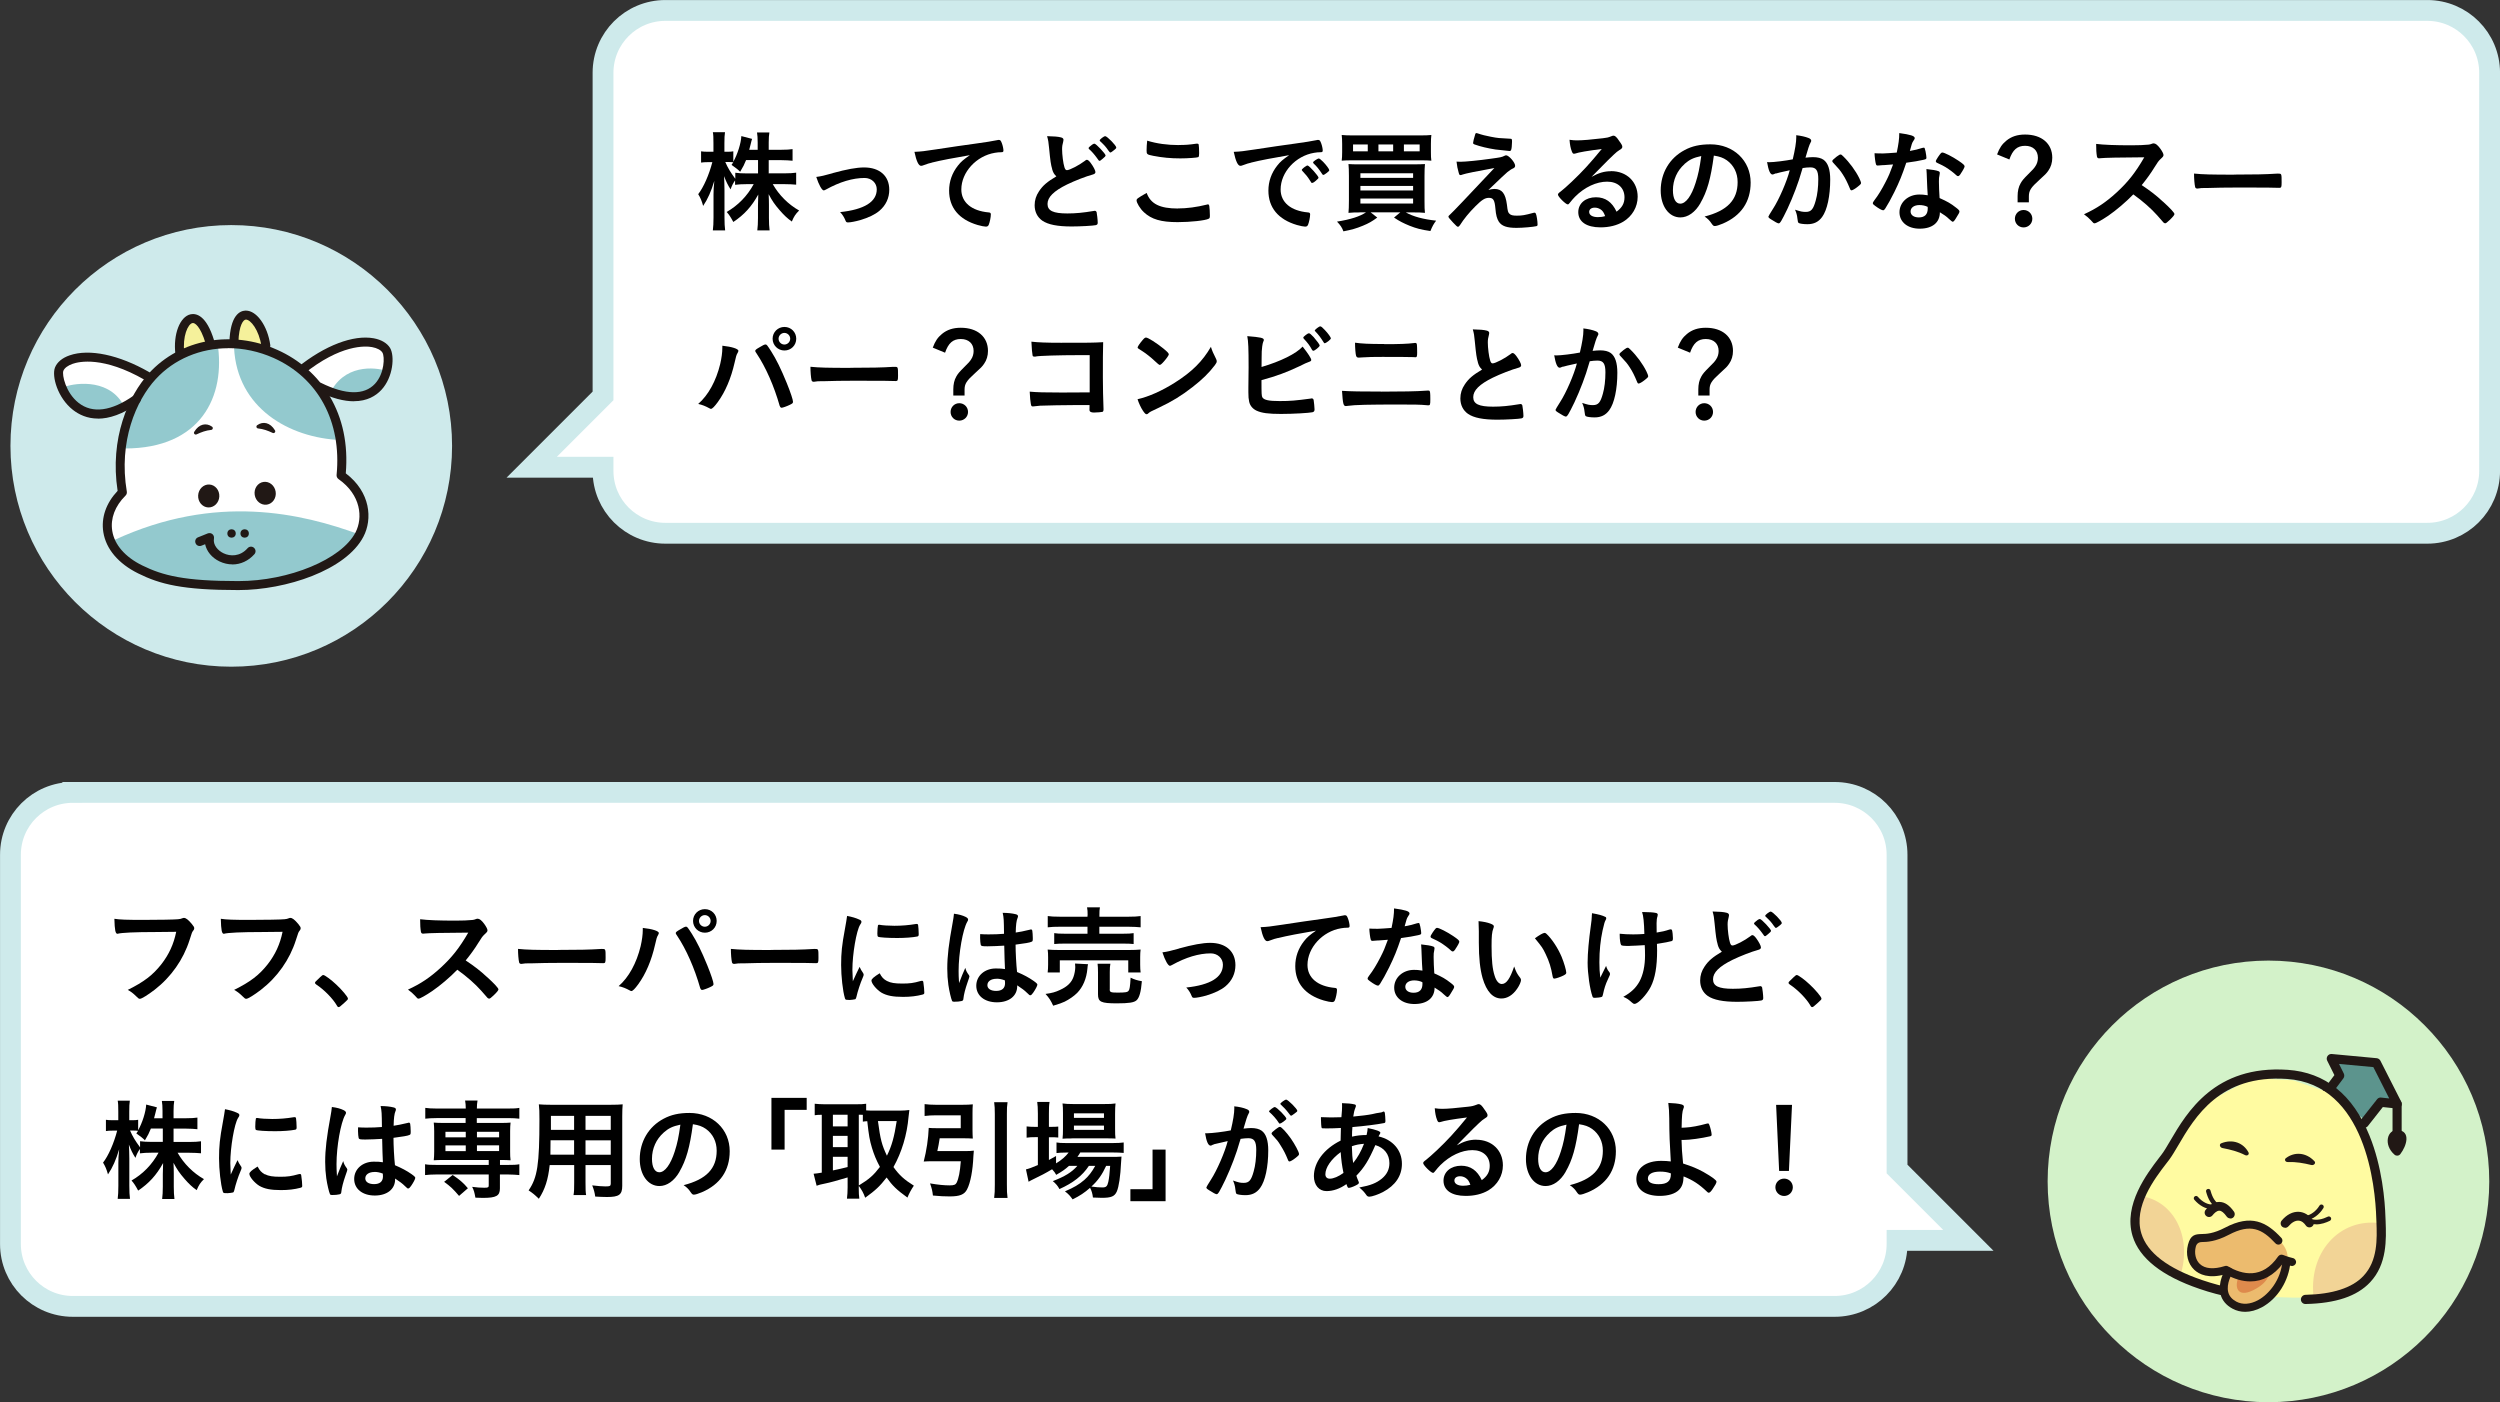 <?xml version="1.0" encoding="UTF-8"?>
<svg id="_レイヤー_2" data-name="レイヤー 2" xmlns="http://www.w3.org/2000/svg" width="339.66" height="190.51" viewBox="0 0 339.66 190.51">
  <rect x="0" y="0" width="339.66" height="190.51" fill="#333333" stroke="none"/>
  <defs>
    <style>
      .cls-1 {
        fill: #211815;
      }

      .cls-2 {
        fill: #f5f19b;
      }

      .cls-3 {
        fill: #ecbb6e;
      }

      .cls-4 {
        fill: #93c9ce;
      }

      .cls-5 {
        fill: #5c948d;
      }

      .cls-6 {
        fill: #fffba1;
      }

      .cls-7, .cls-8 {
        fill: #fff;
      }

      .cls-9 {
        fill: #d3f2c9;
      }

      .cls-10 {
        fill: #de8a4c;
      }

      .cls-11 {
        fill: #ceeaeb;
      }

      .cls-12 {
        fill: #f2d496;
      }

      .cls-8 {
        stroke: #ceeaeb;
        stroke-miterlimit: 10;
        stroke-width: 2.83px;
      }
    </style>
  </defs>
  <g id="_レイヤー_1-2" data-name="レイヤー 1">
    <g>
      <path class="cls-8" d="M9.89,107.66h239.38c4.68,0,8.47,3.79,8.47,8.47v42.7s9.69,9.69,9.69,9.69h-9.69s0,.5,0,.5c0,4.68-3.79,8.47-8.47,8.47H9.89c-4.68,0-8.47-3.79-8.47-8.47v-52.89c0-4.68,3.79-8.47,8.47-8.47Z"/>
      <g>
        <path d="M21.06,126.63c-2.69,0-4.58.09-5.06.23-.01.01-.03.01-.04.01-.28,0-.38-.49-.42-2.04.74.12,1.7.15,3.92.15,2.01,0,4.37-.04,4.74-.09.27-.03.36-.04.63-.15.08-.03.1-.03.17-.03.25,0,.57.24,1.05.81.29.36.34.45.34.61,0,.1-.04.19-.15.33-.15.18-.16.23-.49,1.27-.84,2.64-2.5,5.01-4.75,6.75-.9.69-1.75,1.22-1.98,1.22-.17,0-.19-.02-.54-.36-.4-.4-.72-.63-1.12-.85,2.21-1.09,3.41-2.02,4.56-3.48,1.03-1.32,1.68-2.73,2.02-4.41q-1.17.02-2.86.03Z"/>
        <path d="M35.52,126.63c-2.69,0-4.58.09-5.06.23-.01.01-.03.01-.04.01-.29,0-.38-.49-.42-2.04.74.12,1.7.15,3.92.15,2.01,0,4.37-.04,4.74-.09.27-.03.36-.04.63-.15.08-.03.1-.03.17-.03.25,0,.57.24,1.05.81.29.36.34.45.34.61,0,.1-.04.19-.15.33-.15.18-.17.23-.5,1.27-.84,2.64-2.5,5.01-4.75,6.75-.9.69-1.75,1.22-1.98,1.22-.17,0-.19-.02-.54-.36-.4-.4-.72-.63-1.12-.85,2.21-1.09,3.41-2.02,4.56-3.48,1.03-1.32,1.68-2.73,2.02-4.41q-1.17.02-2.86.03Z"/>
        <path d="M43.48,132.77c.27-.24.34-.3.45-.3.19,0,1.09.66,1.75,1.29.75.69,1.59,1.69,1.59,1.9,0,.14-.03.17-.46.56-.57.52-.69.61-.79.61-.09,0-.18-.06-.25-.21-.53-.93-1.73-2.16-2.79-2.85-.12-.09-.18-.15-.18-.24,0-.1.03-.15.69-.76Z"/>
        <path d="M66.18,132.75c.96.87,1.54,1.5,1.54,1.67,0,.13-.2.38-.66.82-.34.33-.5.44-.6.44-.06,0-.13-.03-.22-.1q-.17-.19-.86-.98c-.83-.93-1.95-1.92-3.25-2.85-.99,1.03-2.33,2.16-3.41,2.9-.85.58-1.66,1.03-1.84,1.03-.15,0-.17-.02-.52-.42-.21-.24-.56-.54-.93-.81,1.73-.79,3-1.65,4.42-2.95,1.54-1.41,2.57-2.71,3.77-4.79q-5.07.03-5.9.12c-.18.02-.21.02-.24.02-.17,0-.25-.08-.29-.24-.08-.48-.11-.93-.11-1.72,1.02.13,2.61.19,4.79.19.88,0,1.81-.03,2.31-.09.2-.02.23-.03.54-.14.06-.03.09-.03.18-.03.25,0,.52.21.88.69.29.4.45.72.45.88,0,.18-.05.24-.44.6-.24.24-.34.36-.81,1.12-.45.75-1.14,1.69-1.71,2.38,1.17.78,1.96,1.38,2.89,2.25Z"/>
        <path d="M75.8,129.06c2.75,0,4.32-.03,5.83-.13h.2c.45,0,.45.01.45,1.21,0,.61-.04.72-.3.72h-.06c-.99-.04-1.54-.04-5.88-.04-1.59,0-2.38.02-3.76.06h-.44c-.48,0-.55.02-.84.06-.08,0-.13.02-.17.02-.17,0-.27-.08-.3-.21-.09-.38-.15-1.14-.15-1.83,1.21.12,2.28.15,5.42.15Z"/>
        <path d="M89.51,126.77c0,.06-.03.14-.1.27-.17.27-.23.5-.42,1.35-.48,2.11-1.26,3.94-2.28,5.34-.44.6-.75.92-.93.92-.06,0-.12-.03-.23-.09-.5-.27-.92-.45-1.5-.58,1.38-1.2,2.43-3.12,2.99-5.43.18-.79.29-1.54.29-2.22v-.26c1.3.14,2.19.42,2.19.71ZM95.14,134.27c-.78-2.75-1.91-5.29-3.13-7.12-.18-.25-.2-.3-.2-.38,0-.12.13-.23.57-.48.45-.28.69-.39.82-.39.17,0,.21.06.78.94.67,1.05,1.33,2.38,2.12,4.32.52,1.29.84,2.26.84,2.53,0,.18-.08.24-.45.42-.36.18-.96.39-1.09.39-.12,0-.21-.09-.25-.24ZM97.37,125.12c0,.9-.71,1.6-1.6,1.6s-1.61-.71-1.61-1.6.71-1.6,1.61-1.6,1.6.71,1.6,1.6ZM94.97,125.12c0,.44.36.79.79.79s.79-.36.79-.79-.36-.79-.79-.79-.79.36-.79.79Z"/>
        <path d="M104.72,129.06c2.75,0,4.32-.03,5.83-.13h.2c.45,0,.45.01.45,1.21,0,.61-.04.72-.3.72h-.06c-.99-.04-1.54-.04-5.88-.04-1.59,0-2.38.02-3.76.06h-.44c-.48,0-.55.02-.84.06-.08,0-.13.02-.17.02-.17,0-.27-.08-.3-.21-.09-.38-.15-1.14-.15-1.83,1.21.12,2.28.15,5.42.15Z"/>
        <path d="M117.28,132.23c.04.07.06.13.06.21,0,.1-.02.12-.15.45-.3.69-.66,1.77-.84,2.58-.04.17-.09.25-.15.29-.08.03-.59.1-.75.1h-.06c-.08,0-.18-.02-.3-.02-.2,0-.24-.04-.3-.23-.29-.97-.51-2.98-.51-4.5,0-1.65.1-2.67.52-4.92.15-.81.22-1.26.29-1.75.63.12,1.17.27,1.62.48.25.1.33.18.33.33,0,.1-.02.15-.18.39-.5.79-1.05,3.98-1.05,6.12,0,.34.02.81.06,1.56.42-.94.57-1.23.92-1.96.13.31.22.46.49.87ZM120.53,133.29c.48.25,1.05.34,2.06.34s1.53-.07,2.46-.34c.09-.03.16-.04.21-.04.1,0,.18.06.19.21.08.51.13,1.11.13,1.41,0,.15-.04.2-.25.26-.81.21-1.63.31-2.64.31-1.38,0-2.23-.17-2.94-.58-.66-.41-1.35-1.23-1.35-1.64,0-.21.32-.49,1.12-.99.27.54.53.81,1,1.06ZM119.48,125.64c.33.08,1.29.14,2.03.14.99,0,1.98-.08,2.91-.24q.08-.01.14-.01c.1,0,.15.04.18.16.03.15.08.81.08,1.22,0,.22-.04.3-.21.33-.62.12-1.63.2-2.71.2-1.29,0-2.45-.08-2.59-.17-.08-.04-.11-.15-.11-.42,0-.41.04-1,.08-1.12.01-.06.06-.09.15-.09.02,0,.04,0,.08.01Z"/>
        <path d="M131.65,132.51c.04.06.06.1.06.16q0,.09-.25.78c-.32.92-.51,1.67-.57,2.25-.01.19-.08.27-.27.31-.21.06-.61.09-1,.09-.15,0-.22-.03-.27-.12-.13-.28-.38-1.32-.5-2.16-.1-.71-.15-1.44-.15-2.21,0-1.73.2-3.36.74-6.3.09-.48.12-.71.17-1.17.69.09,1.17.23,1.6.44.23.12.32.23.32.36,0,.09-.03.17-.11.29-.61,1.05-1.18,4.29-1.18,6.69,0,.36.01.93.06,1.65.36-.93.52-1.35.85-2.07.11.41.21.6.51,1.01ZM134.17,128.57c-.72,0-.87-.03-.92-.19-.04-.13-.09-.61-.09-.96,0-.12,0-.24.01-.51.41.03.64.04,1.14.04.81,0,1.32-.02,2.1-.08-.02-1.9-.03-2.15-.18-2.85.74.01,1.29.07,1.77.19.22.06.31.13.31.29,0,.06-.01.1-.06.22-.15.35-.23.93-.25,1.98.55-.07,1.03-.18,1.93-.39.08-.03.1-.03.15-.03.09,0,.13.04.17.15.03.14.07.71.07,1.02,0,.38-.01.44-.17.5-.24.12-.9.23-2.17.39,0,1.03.09,2.74.2,3.72.95.4,1.59.75,2.25,1.21.42.3.51.41.51.51,0,.16-.27.67-.58,1.11-.18.25-.27.33-.38.33s-.1,0-.45-.33c-.33-.33-.67-.58-1.33-1.02v.12c0,1.32-1.09,2.19-2.76,2.19s-2.8-.9-2.8-2.25,1.14-2.35,2.66-2.35c.55,0,.84.02,1.24.08q-.06-1.17-.1-3.18c-.65.04-1.67.09-2.26.09ZM135.4,132.98c-.75,0-1.25.34-1.25.87,0,.48.46.78,1.19.78.79,0,1.21-.36,1.21-1.05,0-.21-.02-.38-.02-.38-.39-.15-.73-.23-1.14-.23Z"/>
        <path d="M147.83,130.98c-.05.18-.06.29-.09.62-.12,1.36-.61,2.5-1.39,3.3-.45.45-1.08.88-1.7,1.19-.39.18-.75.31-1.56.55-.33-.71-.54-1.05-1.04-1.6.88-.12,1.35-.25,1.96-.54,1-.45,1.58-1.02,1.84-1.78.14-.39.24-.94.24-1.33,0-.14-.01-.33-.03-.48l1.75.09ZM142.34,132.11c.04-.34.06-.65.06-1.04v-1c0-.43-.01-.72-.06-1.06.45.04.86.06,1.54.06h9.51c.71,0,1.05-.02,1.58-.06-.04.3-.06.57-.06,1.02v1.04c0,.44.02.73.06,1.05h-1.68v-1.65h-9.3v1.65h-1.65ZM147.77,124.38c0-.51-.01-.78-.08-1.11h1.75c-.06.3-.07.57-.07,1.11v.17h3.88c.79,0,1.35-.03,1.72-.09v1.53c-.45-.04-.96-.08-1.7-.08h-3.91v.95h3.19c.72,0,1.11-.02,1.47-.08v1.48c-.42-.04-.75-.06-1.47-.06h-7.86c-.67,0-1.02.02-1.46.06v-1.48c.36.06.75.08,1.46.08h3.06v-.95h-3.69c-.75,0-1.23.02-1.71.08v-1.53c.36.06.93.09,1.74.09h3.66v-.17ZM150.77,134.42c0,.38.13.44,1.07.44,1.06,0,1.36-.05,1.5-.26.14-.16.2-.57.27-1.77.48.24.92.38,1.53.48-.12,1.47-.35,2.25-.72,2.59-.34.31-1.02.42-2.68.42-2.16,0-2.56-.19-2.56-1.23v-2.95c0-.58-.02-.89-.06-1.2h1.74c-.06.35-.08.57-.08,1.12v2.35Z"/>
        <path d="M160.16,128.87c1.89-.52,3.25-.77,4.27-.77,2.12,0,3.42,1.16,3.42,3.03,0,1.12-.46,2.12-1.35,2.87-.58.49-1.46.91-2.61,1.26-.64.18-1.33.31-1.63.31-.18,0-.27-.04-.33-.19-.21-.52-.45-.9-.76-1.21,3.3-.35,4.98-1.4,4.98-3.1,0-.87-.72-1.54-1.65-1.54-1.62,0-3.39.54-5.25,1.57-.15.08-.24.12-.3.12-.25,0-.67-.75-1.02-1.83.74-.1.99-.17,2.24-.51Z"/>
        <path d="M173.63,127.44c-.39.09-.53.13-1.07.33-.19.08-.3.1-.39.1-.33,0-.63-.61-.9-1.9.96-.04,1.31-.09,2.97-.34,1.8-.27,4.08-.62,5.28-.77,1.35-.18,2.43-.36,3-.48.1-.03.15-.03.22-.03.2,0,.27.09.41.47.12.31.21.76.21.98,0,.18-.06.24-.27.24-.32,0-.6.03-.89.08-2.53.42-4.56,2.64-4.56,4.98,0,1.75,1.38,2.91,3.72,3.12.21.01.29.09.29.27,0,.38-.15,1.09-.29,1.42-.08.17-.19.24-.39.24s-.65-.09-1.11-.22c-2.55-.75-3.88-2.37-3.88-4.67,0-1.25.41-2.4,1.19-3.39.42-.54.78-.84,1.63-1.43-1.96.33-4.04.72-5.17,1.01Z"/>
        <path d="M187.24,127.77c-.27.02-.43.03-.61.05-.14.01-.15.01-.17.01-.12,0-.18-.04-.23-.19-.08-.24-.18-1.04-.19-1.48.17.01.6.03,1.14.03.17,0,1.35-.07,1.88-.12.25-1.21.34-1.84.34-2.65,1.54.21,2.1.39,2.1.68,0,.1-.01.13-.24.48-.12.18-.17.34-.42,1.27.7-.12,1.12-.23,1.68-.41.1-.03.15-.04.22-.04.11,0,.13.08.23.51.07.37.12.69.12.85,0,.18-.04.21-.43.3-.51.12-1.38.27-2.31.39-.56,1.68-.93,2.58-1.62,3.99-.53,1.05-.83,1.6-1.23,2.23-.12.18-.19.24-.3.24-.15,0-.57-.22-1.09-.61-.24-.17-.3-.24-.3-.35s.06-.19.25-.46c.43-.54,1-1.47,1.5-2.46.42-.82.57-1.17,1-2.35-.58.05-.63.06-1.32.1ZM192.17,136.41c-1.64,0-2.75-.9-2.75-2.23s1.15-2.41,2.7-2.41c.36,0,.53.01,1.14.1-.06-.72-.06-1.01-.12-2.4,0-.29-.03-.68-.06-1.16.77.08,1.35.17,1.64.29.12.04.18.12.18.24,0,.08-.01.14-.03.24-.08.31-.09.54-.09.94,0,.56.04,1.5.09,2.23,1.07.48,1.5.72,2.25,1.31.33.25.45.39.45.51,0,.15-.08.29-.5.96-.18.3-.31.44-.42.44q-.09,0-.51-.39c-.33-.33-.71-.58-1.23-.9,0,1.4-1.02,2.23-2.74,2.23ZM192.14,133.2c-.72,0-1.21.34-1.21.87,0,.5.45.81,1.12.81.79,0,1.21-.4,1.21-1.2,0-.12,0-.24-.02-.24-.3-.15-.7-.24-1.11-.24ZM197.75,128.94c-.18.26-.27.33-.38.33-.08,0-.13-.03-.24-.13-.38-.36-.9-.75-1.46-1.1q-.36-.22-1.02-.52c-.21-.09-.29-.15-.29-.27,0-.1.08-.24.3-.58.36-.52.45-.61.58-.61.28,0,1.39.57,2.19,1.11.65.44.84.61.84.78,0,.12-.24.57-.54,1Z"/>
        <path d="M200.92,126.5c0-.44-.02-1.02-.04-1.35.69.07,1.2.18,1.6.33.36.14.48.23.48.39q0,.09-.06.24c-.2.51-.25,1.08-.25,2.44,0,1.92.12,3.12.42,4.03.22.71.57,1.11.97,1.11.62,0,1.12-.72,1.68-2.38.28.77.39.99.81,1.53.08.1.12.21.12.31,0,.24-.22.75-.53,1.19-.58.85-1.33,1.32-2.13,1.32-1.15,0-2.02-.93-2.56-2.77-.34-1.2-.51-2.71-.51-4.81v-1.58ZM209.84,126.74c.09,0,.17.04.29.15.75.72,1.53,1.92,2.03,3.09.33.79.64,1.86.64,2.17,0,.15-.08.23-.39.39-.34.18-1.05.42-1.23.42-.13,0-.19-.08-.24-.34-.2-1.16-.46-2-.93-2.97-.42-.87-.45-.92-1.47-2.17.63-.46,1.12-.73,1.3-.73Z"/>
        <path d="M216.29,124.28v-.21c.94.17,1.42.3,1.81.5.11.04.13.1.13.21,0,.06-.03.13-.09.24-.13.24-.18.42-.41,1.41-.28,1.29-.43,2.73-.43,4.3,0,.84.03,1.3.12,2.1l.79-1.6c.09.31.21.57.39.78.12.15.14.19.14.31s0,.12-.29.75c-.32.67-.5,1.26-.66,2.02-.04.24-.09.31-.17.35-.12.06-.63.13-.93.13-.21,0-.29-.04-.33-.18-.36-1.02-.66-3.12-.66-4.62,0-1.29.17-3.07.43-4.95.09-.62.14-1.06.14-1.38v-.17ZM221.41,128.52c-.84,0-1.08-.03-1.16-.13-.1-.14-.19-.75-.19-1.31v-.22c.6.06,1.08.09,1.84.09.58,0,.92-.02,1.51-.06-.04-1.56-.13-2.49-.31-2.97h.4c.53,0,1.17.04,1.5.12.15.03.23.12.23.24,0,.06-.02.12-.04.23-.08.21-.12.54-.12.93,0,.23.01.93.01,1.11v.15c.75-.12,1.11-.2,1.74-.41.06-.02.12-.03.18-.03.09,0,.13.04.17.13.06.17.12.75.12,1.08,0,.24-.04.35-.17.39-.2.07-1.11.25-2,.38.02.42.02.65.02.88,0,2.21-.27,3.78-.87,4.96-.54,1.06-1.71,2.31-2.19,2.31-.13,0-.19-.03-.36-.18-.5-.44-.58-.51-1.17-.78,1.05-.58,1.72-1.22,2.19-2.07.5-.91.76-2.17.76-3.55,0-.1,0-.36-.01-.72-.01-.15-.01-.38-.03-.68-.54.04-1.75.1-2.05.1Z"/>
        <path d="M233.38,128.34c-.19-.66-.25-1.06-.43-2.91-.06-.72-.12-1.08-.27-1.59.91.02,1.5.06,1.9.17.23.06.33.17.33.33,0,.06-.01.13-.04.25-.1.36-.15.63-.15,1.02,0,.73.15,1.94.32,2.46.09.28.18.39.34.39.36,0,1.68-.69,2.4-1.24.19-.15.22-.17.3-.17.13,0,.27.1.5.39.38.51.67,1.06.67,1.27,0,.17-.11.27-.36.34-.93.25-2.46.85-3.49,1.35-1.83.9-2.66,1.73-2.66,2.65s.76,1.29,2.7,1.29c1.12,0,2.14-.1,3.52-.33.06-.02.17-.03.2-.03.12,0,.19.06.25.18.04.15.15,1.06.15,1.43,0,.21-.06.28-.26.34-.33.08-2.14.18-3.28.18-1.92,0-3.2-.26-3.99-.79-.67-.47-1.04-1.2-1.04-2.1,0-.69.2-1.31.6-1.9.52-.78,1.09-1.27,2.35-2.02-.31-.29-.43-.5-.57-.96ZM238.82,124.98c.12-.09.2-.12.29-.12.21,0,1.51,1.38,1.51,1.6,0,.09-.12.23-.41.46-.3.25-.33.27-.4.27-.09,0-.11,0-.39-.42-.3-.42-.72-.9-1.04-1.17-.04-.04-.07-.09-.07-.14,0-.07.13-.21.51-.49ZM242.08,125.39c0,.09-.04.15-.22.3-.21.18-.5.38-.56.38-.09,0-.12-.04-.3-.28-.34-.5-.55-.73-1.09-1.23-.06-.06-.08-.09-.08-.14,0-.13.57-.57.75-.57.25,0,1.5,1.27,1.5,1.54Z"/>
        <path d="M243.68,132.77c.27-.24.34-.3.45-.3.19,0,1.09.66,1.75,1.29.75.69,1.59,1.69,1.59,1.9,0,.14-.03.17-.46.56-.57.52-.69.61-.79.61-.09,0-.18-.06-.25-.21-.53-.93-1.73-2.16-2.79-2.85-.12-.09-.18-.15-.18-.24,0-.1.03-.15.69-.76Z"/>
        <path d="M23.64,155.15h2.13c.68,0,1.1-.03,1.54-.09v1.63c-.48-.04-.93-.07-1.56-.07h-1.62c.86,1.5,2.1,2.74,3.58,3.58-.48.48-.69.78-.99,1.5-.61-.43-1.05-.85-1.62-1.5-.74-.85-1.05-1.32-1.53-2.22.03.54.04,1,.04,1.44v1.81c0,.67.03,1.2.09,1.67h-1.67c.06-.46.09-1,.09-1.68v-1.71c0-.41.02-.88.04-1.49-.91,1.65-1.93,2.76-3.39,3.74-.38-.71-.58-1-.9-1.37,1.54-.88,2.8-2.17,3.67-3.78h-.95c-.64,0-1.11.03-1.58.09v-.6c-.25.36-.43.69-.61,1.21-.38-.58-.6-1.05-.89-1.8.03.47.06,1.28.06,1.91v3.69c0,.77.03,1.32.09,1.77h-1.67c.06-.46.09-1.02.09-1.77v-3.1c0-.57.02-.93.11-1.86-.44,1.46-.87,2.43-1.52,3.41-.18-.67-.37-1.11-.67-1.6.72-.92,1.47-2.61,1.92-4.35h-.57c-.44,0-.69.02-.96.06v-1.53c.24.04.51.06.96.06h.72v-1.16c0-.76-.01-1.14-.08-1.5h1.65c-.06.39-.08.79-.08,1.5v1.16h.43c.36,0,.54-.02.78-.06v1.42c.57-1.02,1.05-2.52,1.09-3.49l1.46.38c-.06.16-.1.34-.21.79-.08.27-.1.4-.18.69h1.15v-.99c0-.61-.03-.99-.09-1.36h1.68c-.06.36-.09.76-.09,1.36v.99h1.7c.72,0,1.14-.03,1.54-.09v1.58c-.42-.04-.9-.08-1.54-.08h-1.7v1.81ZM20.5,153.33c-.25.62-.39.9-.81,1.6q-.36-.38-1.17-.94c.12-.17.17-.24.24-.35-.2-.03-.44-.04-.71-.04h-.38c.34.79.71,1.4,1.36,2.28v-.83c.45.06.87.09,1.56.09h1.53v-1.81h-1.63Z"/>
        <path d="M32.76,158.48c.04.08.06.13.06.21,0,.11-.02.12-.15.45-.3.69-.66,1.77-.84,2.58-.04.17-.09.25-.15.29-.08.03-.58.1-.75.1h-.06c-.08,0-.18-.01-.3-.01-.2,0-.24-.04-.3-.23-.29-.97-.51-2.98-.51-4.5,0-1.65.1-2.67.52-4.92.15-.81.22-1.26.29-1.75.63.12,1.17.27,1.62.48.25.11.33.18.33.33,0,.11-.02.15-.18.39-.5.79-1.05,3.98-1.05,6.12,0,.34.02.81.06,1.56.42-.94.57-1.23.92-1.96.13.32.22.46.49.87ZM36.01,159.54c.48.25,1.05.34,2.06.34s1.53-.08,2.46-.34c.09-.03.17-.04.21-.04.1,0,.18.06.19.21.08.51.13,1.11.13,1.41,0,.15-.04.2-.25.26-.81.21-1.63.31-2.64.31-1.38,0-2.23-.17-2.94-.58-.66-.41-1.35-1.23-1.35-1.63,0-.21.32-.5,1.12-.99.27.54.53.81,1,1.07ZM34.96,151.89c.33.08,1.29.14,2.03.14.99,0,1.98-.08,2.91-.24q.08-.01.14-.01c.1,0,.15.04.18.16.03.15.08.81.08,1.22,0,.22-.04.3-.21.33-.62.12-1.63.2-2.71.2-1.29,0-2.45-.08-2.59-.17-.08-.04-.11-.15-.11-.42,0-.41.04-1,.08-1.12.01-.06.06-.09.15-.09.02,0,.05,0,.08.01Z"/>
        <path d="M47.13,158.76c.04.06.06.11.06.17q0,.09-.25.78c-.32.92-.51,1.67-.57,2.25-.01.19-.08.27-.27.31-.21.06-.61.09-1,.09-.15,0-.22-.03-.27-.12-.13-.28-.38-1.32-.5-2.16-.1-.71-.15-1.44-.15-2.21,0-1.73.2-3.36.74-6.3.09-.48.12-.71.17-1.17.69.09,1.17.22,1.6.43.23.12.32.23.32.36,0,.09-.03.17-.11.29-.61,1.05-1.18,4.29-1.18,6.69,0,.36.01.93.06,1.65.36-.93.52-1.35.85-2.07.11.41.21.6.51,1ZM49.65,154.82c-.72,0-.87-.03-.92-.19-.04-.13-.09-.62-.09-.96,0-.12,0-.24.01-.51.41.03.64.04,1.14.04.81,0,1.32-.02,2.1-.08-.02-1.91-.03-2.15-.18-2.85.74.01,1.29.07,1.77.19.22.06.31.13.31.29,0,.06-.01.11-.06.22-.15.35-.23.93-.25,1.98.55-.08,1.03-.18,1.93-.39.08-.03.1-.03.15-.03.09,0,.13.04.17.15.03.14.07.71.07,1.02,0,.38-.01.43-.17.5-.24.12-.9.22-2.17.39,0,1.04.09,2.75.2,3.72.95.41,1.59.75,2.25,1.21.42.3.51.41.51.51,0,.16-.27.67-.58,1.11-.18.25-.27.33-.38.33s-.1,0-.45-.33c-.33-.33-.67-.58-1.33-1.02v.12c0,1.32-1.09,2.19-2.76,2.19s-2.8-.9-2.8-2.25,1.14-2.35,2.66-2.35c.55,0,.84.01,1.24.08q-.06-1.17-.1-3.18c-.65.04-1.67.09-2.26.09ZM50.88,159.23c-.75,0-1.25.34-1.25.87,0,.48.46.78,1.19.78.79,0,1.21-.36,1.21-1.05,0-.21-.02-.38-.02-.38-.39-.15-.73-.23-1.14-.23Z"/>
        <path d="M59.29,151.91c-.63,0-1.08.03-1.51.08v-1.47c.42.06.83.09,1.54.09h3.96c0-.45-.03-.75-.09-1.09h1.69c-.06.35-.09.66-.09,1.09h4.23c.72,0,1.12-.01,1.54-.09v1.47c-.43-.05-.88-.08-1.5-.08h-4.28v.66h3.21c.69,0,.99-.02,1.38-.05-.04.41-.06.65-.06,1.16v2.8c0,.51.01.75.06,1.16-.46-.03-.69-.04-1.44-.04v.67h1.09c.75,0,1.11-.01,1.54-.09v1.47c-.48-.04-.97-.08-1.5-.08h-1.14v1.89c0,1.02-.5,1.29-2.33,1.29-.2,0-.51-.02-1-.03-.12-.69-.21-1.02-.44-1.47.66.09,1.12.12,1.65.12s.6-.05.6-.33v-1.47h-7.14c-.52,0-1.05.03-1.51.08v-1.47c.42.08.81.09,1.54.09h7.11v-.67h-6.1c-.66,0-.93.01-1.37.04.04-.45.06-.67.06-1.16v-2.8c0-.48-.02-.71-.06-1.16.39.03.69.05,1.37.05h2.96v-.66h-3.99ZM62.37,162.48c-.83-.97-1.17-1.29-2.03-1.91l1.16-.93c.93.62,1.47,1.08,2.07,1.8l-1.2,1.04ZM60.52,153.77v.75h2.76v-.75h-2.76ZM60.52,155.62v.78h2.76v-.78h-2.76ZM64.8,154.52h3.01v-.75h-3.01v.75ZM64.8,156.39h3.01v-.78h-3.01v.78Z"/>
        <path d="M74.68,158.31c-.21,1.96-.63,3.27-1.47,4.56-.6-.58-.81-.75-1.39-1.14,1.2-1.75,1.47-3.5,1.47-9.66,0-.98-.01-1.44-.08-2.03.5.04.89.06,1.65.06h8.07c.79,0,1.23-.02,1.67-.06-.04.48-.06.87-.06,1.62v9.46c0,1.2-.44,1.51-2.07,1.51-.43,0-1.18-.03-1.6-.06-.08-.56-.17-.9-.41-1.52.74.09,1.35.14,1.8.14.6,0,.72-.06.72-.38v-2.52h-3.43v2.37c0,.85.01,1.32.08,1.71h-1.71c.08-.45.09-.84.09-1.7v-2.38h-3.31ZM78,154.92h-3.2c0,.39-.01.71-.01.9,0,.66-.01.81-.01,1.06h3.22v-1.96ZM78,151.61h-3.15v1.9s3.15,0,3.15,0v-1.9ZM82.98,153.51v-1.9h-3.43v1.9h3.43ZM82.98,156.89v-1.96h-3.43v1.96h3.43Z"/>
        <path d="M92.32,159.2c-.72,1.25-1.71,1.94-2.73,1.94-1.56,0-2.67-1.53-2.67-3.66,0-2.37,1.2-4.41,3.25-5.49,1.01-.54,2.09-.78,3.51-.78,3.14,0,5.46,2.22,5.46,5.19,0,2.62-1.29,4.51-3.78,5.58-.5.21-.89.33-1.08.33-.18,0-.25-.06-.45-.34-.25-.39-.54-.68-.95-.95,3.09-.79,4.49-2.25,4.49-4.68,0-1.25-.53-2.29-1.46-2.96-.53-.36-.95-.51-1.77-.64-.42,3.16-.92,4.89-1.83,6.46ZM90.16,153.89c-1,.88-1.58,2.15-1.58,3.55,0,1.16.38,1.83,1,1.83.75,0,1.52-1.04,2.09-2.82.36-1.12.54-1.98.77-3.65-1.07.23-1.59.48-2.28,1.08Z"/>
        <path d="M104.81,156.2v-7.04h4.79v1.63h-3v5.4h-1.79Z"/>
        <path d="M116.67,161.3c0,.75.03,1.2.08,1.56h-1.68c.06-.45.09-.99.09-1.54v-1.35c-1.28.39-2.45.71-3.06.83-.54.1-.94.21-1.15.3l-.41-1.63c.36-.03.58-.06,1.11-.15v-7.86c-.51.01-.62.01-.96.06v-1.56c.4.04.81.07,1.29.07h4.4c.57,0,.9-.01,1.3-.07v.9c.36.03.54.03.92.03h3.78c.39,0,.78-.03,1.17-.08-.03.18-.06.48-.11.92-.21,2.46-.93,4.83-2.05,6.83.79,1.11,1.46,1.71,2.77,2.53-.38.56-.67,1.11-.87,1.62-1.47-1.06-2.05-1.63-2.83-2.73-.91,1.18-1.51,1.74-2.91,2.75-.25-.68-.46-1.05-.87-1.61v.2ZM113.16,153.04h2v-1.59h-2v1.59ZM113.16,155.85h2v-1.53h-2v1.53ZM113.16,159.02q1.02-.21,2-.46v-1.39h-2v1.86ZM116.67,161.07c1.44-.88,2.01-1.39,2.88-2.53-.51-.95-.79-1.64-1.08-2.58-.32-1.08-.42-1.63-.64-3.63-.26.01-.39.03-.6.06v-.93c-.17-.01-.25-.01-.55-.01v9.63ZM119.28,152.31c.33,2.5.53,3.25,1.22,4.71.66-1.33,1-2.56,1.33-4.71h-2.55Z"/>
        <path d="M131.13,156.39c.52,0,.83-.01,1.18-.06-.04.34-.04.4-.06.75-.08,1.92-.39,3.61-.86,4.51-.36.71-.99.96-2.37.96-.66,0-1.37-.03-2.27-.12-.07-.66-.17-1.02-.39-1.65,1.11.19,1.91.27,2.68.27.56,0,.79-.09.93-.36.28-.57.46-1.47.57-2.92h-3.97c-.41,0-.71.02-1.07.04.38-1.46.63-3.16.68-4.57.34.03.63.04,1.14.04h3.21v-1.75h-3.39c-.54,0-1.04.03-1.52.09v-1.61c.48.06.95.09,1.54.09h3.6c.57,0,1.05-.02,1.41-.06-.03.38-.04.69-.04,1.17v2.36c0,.48.02.76.04,1.12-.4-.03-.82-.04-1.29-.04h-3.21c-.11.67-.18,1.15-.32,1.74h3.75ZM136.89,149.75c-.08.54-.09.85-.09,1.6v9.57c0,.85.01,1.26.09,1.84h-1.82c.08-.63.09-1.02.09-1.84v-9.57c0-.75-.02-1.02-.09-1.6h1.82Z"/>
        <path d="M145.25,158.39c-.57.51-.92.75-1.75,1.23-.18-.31-.24-.42-.56-.76-.9.54-1.47.84-2.86,1.51-.02.02-.09.05-.2.11l-.13.08-.36-1.68c.38-.09.88-.27,1.62-.59v-3.79h-.42c-.42,0-.74.01-1.11.07v-1.53c.33.04.66.06,1.12.06h.41v-1.79c0-.75-.03-1.18-.09-1.6h1.68c-.08.46-.09.85-.09,1.6v1.79h.27c.46,0,.74-.01,1-.04v1.49c-.31-.03-.6-.04-1-.04h-.27v3.09c.33-.18.5-.27.97-.54v1c.78-.48,1.28-.92,1.71-1.47h-.33c-.6,0-1,.03-1.32.07v-1.44c.31.06.67.08,1.33.08h6.3c.69,0,1.14-.03,1.5-.08v1.42c-.44-.04-.84-.06-1.49-.06h-4.41c-.12.21-.19.33-.39.6h4.58c.7,0,.96-.01,1.41-.04-.03.24-.04.45-.06.85-.08,1.77-.29,3.25-.58,3.9-.3.66-.76.85-2.03.85-.36,0-.63-.01-1.21-.04-.06-.52-.17-.92-.39-1.32-.76.67-1.38,1.08-2.37,1.57-.33-.46-.55-.72-1.04-1.09,1.25-.54,1.86-.9,2.62-1.54.58-.51,1.05-1.11,1.49-1.92h-.86c-.9,1.35-2.13,2.31-4,3.15-.24-.45-.45-.69-.9-1.08,1.63-.63,2.58-1.2,3.33-2.07h-1.12ZM145.68,154.67c-.58,0-1.02.01-1.32.04.05-.41.06-.79.06-1.38v-2.1c0-.6-.01-.87-.06-1.31.45.06.77.08,1.46.08h4.2c.75,0,1.09-.01,1.54-.08-.04.38-.06.69-.06,1.42v2c0,.62.01,1.07.06,1.35-.34-.02-.71-.03-1.3-.03h-4.58ZM145.91,151.88h4.08v-.62h-4.08v.62ZM145.91,153.51h4.08v-.58h-4.08v.58ZM150.29,158.39c-.55,1.2-1.12,2.01-2.01,2.82.62.09,1.07.12,1.49.12.52,0,.67-.15.81-.76.11-.51.18-1.14.25-2.17h-.54Z"/>
        <path d="M158.36,156.18v7.02h-4.78v-1.63h3.01v-5.38h1.77Z"/>
        <path d="M164.93,155.48c-.12.03-.18.06-.27.11-.08.04-.12.06-.18.06-.33,0-.57-.57-.75-1.68h.29c.63,0,2.24-.2,3.2-.39.31-1.31.48-2.31.48-3.02,0-.06,0-.15-.01-.25.64.06,1.26.2,1.68.38.24.09.36.21.36.36,0,.08-.02.13-.09.25q-.23.39-.69,2.04c.36-.04.76-.08,1.02-.08.62,0,1.1.12,1.44.36.6.43.9,1.32.9,2.68,0,2.24-.41,4.16-1.1,5.1-.48.66-1.11.98-2,.98-.54,0-1.05-.08-1.2-.17q-.12-.08-.17-.63c-.04-.41-.13-.77-.32-1.19.78.27.98.32,1.46.32.72,0,1.02-.35,1.35-1.56.23-.79.35-1.81.35-2.92,0-1.17-.29-1.59-1.08-1.59-.27,0-.71.04-1.05.09-.04.18-.06.2-.12.39-.42,1.54-1.19,3.55-1.95,5.17-.79,1.63-.99,1.96-1.18,1.96-.12,0-.53-.21-.96-.5-.35-.21-.44-.3-.44-.42q0-.08.62-1.05c.83-1.28,1.91-3.77,2.28-5.25-1.11.25-1.73.39-1.86.43ZM174.35,152.41c-.24.18-.41.25-.48.25-.04,0-.09-.03-.13-.11-.32-.51-.84-1.09-1.28-1.47-.03-.03-.04-.06-.04-.09,0-.06.11-.17.36-.36.25-.18.33-.22.43-.22.24,0,1.56,1.33,1.56,1.58,0,.09-.12.19-.42.42ZM172.76,154c0-.11.13-.24.57-.58.3-.23.45-.32.57-.32.2,0,.87.72,1.5,1.61.52.75,1.09,1.81,1.09,2.07,0,.15-.04.2-.52.58-.3.24-.65.44-.77.44-.1,0-.15-.04-.25-.3-.29-.72-.54-1.21-.95-1.86-.4-.65-.43-.67-1.15-1.46-.06-.08-.09-.12-.09-.18ZM174.73,149.39c.25,0,1.53,1.28,1.53,1.53,0,.08-.09.17-.39.38-.27.21-.41.29-.46.29q-.08,0-.38-.42c-.25-.34-.74-.86-1-1.08-.04-.04-.08-.08-.08-.12,0-.12.62-.57.78-.57Z"/>
        <path d="M182.18,153.25c-.69.04-1.33.06-1.91.06-.63,0-.67,0-.71-.09-.04-.09-.09-.72-.09-1.16v-.28c.71.03,1,.04,1.38.04s.95-.02,1.4-.03c.08-.87.09-1.17.09-1.47,0-.14,0-.23-.01-.44.72.02,1.27.06,1.71.17.12.03.18.09.18.2,0,.08-.02.13-.09.31-.12.29-.21.68-.27,1.14.96-.08,2.12-.23,2.58-.33.45-.11.76-.17.84-.17.32-.03.54-.09.63-.17.02-.01.03-.01.03-.01.03,0,.04.01.08.01.06,0,.1.06.13.17.03.22.08.75.08,1.08,0,.22-.04.29-.2.31-.88.18-2.71.41-4.29.54-.01.06-.01.09-.01.24-.03.29-.03.32-.04,1.06.66-.15,1.25-.22,1.98-.22.11-.48.12-.6.15-.95,1.16.24,1.72.45,1.72.63,0,.06-.01.1-.13.3-.04.06-.08.1-.11.21,1.94.45,3.17,1.88,3.17,3.72,0,1.63-.88,2.94-2.58,3.84-.63.33-1.51.63-1.84.63-.17,0-.29-.06-.38-.18-.31-.45-.51-.66-.99-1.07,1.56-.29,2.32-.6,3.07-1.21.69-.58,1.02-1.26,1.02-2.1,0-1.2-.71-2.1-1.91-2.45-.9,2.07-1.5,3.04-2.58,4.16.08.25.13.4.27.72.06.12.07.17.07.21,0,.15-.06.2-.4.38-.38.2-.81.34-.96.34-.13,0-.17-.04-.33-.51-.87.62-1.8.95-2.71.95-1.02,0-1.71-.83-1.71-2.03,0-1.88,1.37-3.71,3.63-4.83.01-.78.03-1.44.04-1.74ZM180.07,159.54c0,.38.23.6.6.6.51,0,1.18-.29,1.86-.78-.21-1.02-.3-1.71-.38-2.83-1.32.98-2.08,2.1-2.08,3.02ZM185.32,155.4c-.67.06-1.04.12-1.65.33.03,1.07.06,1.52.18,2.28.63-.79,1.05-1.54,1.47-2.61Z"/>
        <path d="M200.57,154.85c2.12,0,3.62,1.44,3.62,3.48,0,1.39-.74,2.65-1.96,3.39-.86.51-1.91.76-3.09.76-1.91,0-3.02-.76-3.02-2.07,0-1.19.99-2.03,2.4-2.03,1.27,0,2.19.64,2.8,1.96.76-.55,1.08-1.14,1.08-1.95,0-1.29-.92-2.13-2.36-2.13s-3.04.74-4.35,2.04c-.24.24-.46.5-.73.84-.11.15-.18.21-.27.21-.27,0-1.33-1.05-1.33-1.32,0-.13.06-.21.39-.45.34-.27.84-.71,1.47-1.3,1.46-1.38,2.52-2.54,4.09-4.46-1.88.24-3.13.45-3.6.62-.08.01-.12.03-.17.03-.12,0-.2-.07-.29-.3-.18-.45-.27-.94-.32-1.6.41.06.69.08,1.02.08.72,0,1.93-.11,3.51-.29.55-.06.73-.11,1.15-.27.14-.06.21-.08.3-.08.21,0,.42.18.81.78.29.39.38.58.38.71,0,.2-.04.25-.38.46-.27.17-.43.3-.78.63-.75.72-.76.72-1.69,1.67-.66.67-.74.75-1.33,1.35.97-.54,1.74-.77,2.64-.77ZM199.13,160.04c-.23-.15-.48-.23-.77-.23-.46,0-.76.23-.76.58,0,.44.46.71,1.18.71.33,0,.62-.03.99-.13-.18-.5-.33-.72-.64-.93Z"/>
        <path d="M212.72,159.2c-.72,1.25-1.71,1.94-2.73,1.94-1.56,0-2.67-1.53-2.67-3.66,0-2.37,1.2-4.41,3.25-5.49,1-.54,2.08-.78,3.51-.78,3.14,0,5.46,2.22,5.46,5.19,0,2.62-1.29,4.51-3.78,5.58-.5.21-.89.33-1.08.33-.18,0-.25-.06-.45-.34-.25-.39-.54-.68-.95-.95,3.09-.79,4.49-2.25,4.49-4.68,0-1.25-.53-2.29-1.46-2.96-.53-.36-.95-.51-1.77-.64-.42,3.16-.92,4.89-1.83,6.46ZM210.56,153.89c-1,.88-1.58,2.15-1.58,3.55,0,1.16.38,1.83,1,1.83.75,0,1.52-1.04,2.08-2.82.36-1.12.54-1.98.77-3.65-1.07.23-1.59.48-2.28,1.08Z"/>
        <path d="M228.46,154.87c.03,1.12.06,1.71.21,3.21,1.26.41,1.86.66,2.75,1.14,1.18.67,1.79,1.12,1.79,1.33,0,.18-.2.52-.54,1.02-.22.33-.39.48-.51.48-.08,0-.14-.03-.24-.14-1.07-1.02-1.92-1.57-3.18-2.08-.03.91-.2,1.39-.63,1.84-.53.52-1.44.81-2.62.81-1.96,0-3.17-.87-3.17-2.29,0-1.51,1.32-2.47,3.38-2.47.5,0,.93.03,1.3.08-.15-2.46-.2-3.65-.21-5.85-.01-.87-.04-1.39-.13-2.1.69.02,1.38.09,1.79.2.24.08.33.15.33.31,0,.08-.01.12-.06.24-.17.39-.22.96-.25,2.62q.12,0,.58-.03c.72-.04,1.74-.22,2.88-.54.04-.01.08-.01.12-.01.09,0,.12.03.18.18.15.36.32,1.1.32,1.35,0,.12-.06.17-.2.21-1.16.27-2.78.5-3.66.5h-.21ZM225.52,159.18c-1.02,0-1.63.34-1.63.92,0,.53.51.79,1.46.79,1.15,0,1.66-.41,1.66-1.35v-.12c-.49-.18-.92-.24-1.48-.24Z"/>
        <path d="M243.58,161.31c0,.66-.53,1.18-1.18,1.18s-1.19-.52-1.19-1.18.53-1.18,1.19-1.18,1.18.52,1.18,1.18ZM243.05,159.09h-1.33l-.41-8.98h2.16l-.42,8.98Z"/>
      </g>
      <path class="cls-8" d="M329.77,1.42H90.4c-4.68,0-8.47,3.79-8.47,8.47v43.9s-9.69,9.69-9.69,9.69h9.69s0,.5,0,.5c0,4.68,3.79,8.47,8.47,8.47h239.38c4.68,0,8.47-3.79,8.47-8.47V9.89c0-4.68-3.79-8.47-8.47-8.47Z"/>
      <g>
        <path d="M104.5,23.55h2.13c.68,0,1.1-.03,1.54-.09v1.63c-.48-.04-.93-.07-1.56-.07h-1.62c.86,1.5,2.1,2.74,3.58,3.58-.48.48-.69.78-.99,1.5-.61-.43-1.05-.85-1.62-1.5-.74-.85-1.05-1.32-1.53-2.22.03.54.04,1,.04,1.44v1.81c0,.67.03,1.2.09,1.67h-1.67c.06-.46.09-1,.09-1.68v-1.71c0-.4.02-.88.04-1.48-.91,1.65-1.93,2.76-3.39,3.73-.38-.71-.58-1-.9-1.36,1.54-.89,2.8-2.17,3.67-3.78h-.95c-.64,0-1.11.03-1.58.09v-.6c-.25.36-.43.69-.61,1.22-.38-.59-.6-1.05-.89-1.8.03.47.06,1.27.06,1.91v3.69c0,.77.03,1.32.09,1.77h-1.67c.06-.46.09-1.02.09-1.77v-3.1c0-.57.02-.93.11-1.86-.44,1.46-.87,2.43-1.52,3.41-.18-.68-.37-1.11-.67-1.6.72-.92,1.47-2.61,1.92-4.35h-.57c-.44,0-.69.02-.96.06v-1.53c.24.04.51.06.96.06h.72v-1.16c0-.76-.01-1.14-.08-1.5h1.65c-.06.39-.08.8-.08,1.5v1.16h.43c.36,0,.54-.02.78-.06v1.42c.57-1.02,1.05-2.52,1.09-3.49l1.46.38c-.06.17-.1.34-.21.79-.08.27-.1.4-.18.69h1.15v-.99c0-.61-.03-.99-.09-1.36h1.68c-.06.36-.09.77-.09,1.36v.99h1.7c.72,0,1.14-.03,1.54-.09v1.58c-.42-.04-.9-.08-1.54-.08h-1.7v1.81ZM101.37,21.74c-.25.62-.39.9-.81,1.6q-.36-.38-1.17-.94c.12-.17.17-.24.24-.35-.2-.03-.44-.04-.71-.04h-.38c.34.79.71,1.4,1.36,2.28v-.82c.45.06.87.09,1.56.09h1.53v-1.81h-1.63Z"/>
        <path d="M113.13,23.52c1.89-.52,3.25-.77,4.27-.77,2.12,0,3.42,1.16,3.42,3.03,0,1.12-.46,2.12-1.35,2.87-.58.49-1.46.92-2.61,1.26-.64.18-1.33.31-1.63.31-.18,0-.27-.04-.33-.19-.21-.52-.45-.9-.76-1.21,3.3-.35,4.98-1.4,4.98-3.1,0-.87-.72-1.54-1.65-1.54-1.62,0-3.39.54-5.25,1.57-.15.08-.24.12-.3.12-.25,0-.67-.75-1.02-1.83.74-.1.99-.17,2.24-.51Z"/>
        <path d="M126.6,22.1c-.39.09-.53.13-1.07.33-.19.08-.3.1-.39.1-.33,0-.63-.61-.9-1.9.96-.04,1.31-.09,2.97-.34,1.8-.27,4.08-.62,5.28-.77,1.35-.18,2.43-.36,3-.48.1-.03.15-.03.22-.03.2,0,.27.09.41.46.12.31.21.76.21.97,0,.18-.06.24-.27.24-.32,0-.6.03-.89.08-2.53.42-4.56,2.64-4.56,4.98,0,1.75,1.38,2.91,3.72,3.12.21.01.29.09.29.27,0,.38-.15,1.09-.29,1.42-.08.17-.19.24-.39.24s-.65-.09-1.11-.22c-2.55-.75-3.88-2.37-3.88-4.67,0-1.25.41-2.4,1.19-3.39.42-.54.78-.84,1.63-1.43-1.96.33-4.04.72-5.17,1.01Z"/>
        <path d="M142.96,23c-.19-.66-.25-1.06-.43-2.91-.06-.72-.12-1.08-.27-1.59.91.02,1.5.06,1.9.17.23.06.33.17.33.33,0,.06-.01.13-.04.25-.1.36-.15.63-.15,1.02,0,.73.15,1.94.32,2.46.09.28.18.39.34.39.36,0,1.68-.69,2.4-1.24.19-.15.22-.17.3-.17.13,0,.27.1.5.39.38.51.67,1.06.67,1.27,0,.17-.11.27-.36.34-.93.25-2.46.85-3.49,1.35-1.83.9-2.66,1.73-2.66,2.65s.76,1.29,2.7,1.29c1.12,0,2.14-.1,3.52-.33.06-.02.17-.03.2-.03.12,0,.19.06.25.18.04.15.15,1.06.15,1.43,0,.21-.06.28-.26.34-.33.08-2.14.18-3.28.18-1.92,0-3.2-.25-3.99-.79-.67-.47-1.04-1.2-1.04-2.1,0-.69.2-1.31.6-1.9.52-.78,1.09-1.27,2.35-2.02-.31-.29-.43-.5-.57-.96ZM148.41,19.64c.12-.09.2-.12.29-.12.21,0,1.51,1.38,1.51,1.6,0,.09-.12.23-.41.46-.3.25-.33.27-.4.27-.09,0-.11,0-.39-.42-.3-.42-.72-.9-1.04-1.17-.04-.04-.07-.09-.07-.14,0-.07.13-.21.51-.49ZM151.66,20.04c0,.09-.04.15-.23.3-.21.18-.49.38-.55.38-.09,0-.12-.04-.3-.28-.34-.5-.55-.73-1.09-1.23-.06-.06-.08-.09-.08-.14,0-.13.57-.57.75-.57.25,0,1.5,1.27,1.5,1.54Z"/>
        <path d="M160.02,28.32c1.23,0,2.59-.18,3.94-.52.08-.03.12-.03.17-.03.09,0,.13.06.17.2.04.33.08.81.08,1.3,0,.3-.03.39-.17.45-.45.24-2.47.46-4.21.46-2.26,0-3.55-.38-4.59-1.35-.5-.46-.99-1.27-.99-1.6,0-.22.13-.31,1.37-1.02.54,1.49,1.79,2.12,4.25,2.12ZM160.15,19.7c.87,0,1.38-.03,2.4-.18h.11c.12,0,.17.04.2.13.03.18.06.63.06,1.17,0,.35-.03.47-.12.53-.12.07-1.42.17-2.43.17-1.33,0-2.45-.11-3.69-.35-.85-.17-.9-.21-.9-.73,0-.35.03-.92.08-1.33,1.3.4,2.73.6,4.3.6Z"/>
        <path d="M169.98,22.1c-.39.09-.53.13-1.07.33-.19.08-.3.1-.39.1-.33,0-.63-.61-.9-1.9.96-.04,1.31-.09,2.97-.34,1.8-.27,4.08-.62,5.28-.77,1.35-.18,2.43-.36,3-.48.1-.03.15-.03.22-.03.2,0,.27.09.41.46.12.31.21.76.21.97,0,.18-.06.24-.27.24-.32,0-.6.03-.89.08-2.53.42-4.56,2.64-4.56,4.98,0,1.75,1.38,2.91,3.72,3.12.21.01.29.09.29.27,0,.38-.15,1.09-.29,1.42-.08.17-.19.24-.39.24s-.65-.09-1.11-.22c-2.55-.75-3.88-2.37-3.88-4.67,0-1.25.41-2.4,1.19-3.39.42-.54.78-.84,1.63-1.43-1.96.33-4.04.72-5.17,1.01ZM177.66,22.49c.21,0,1.48,1.43,1.48,1.65,0,.08-.09.17-.36.41-.29.24-.3.24-.42.28q-.08.03-.11.03c-.06,0-.08-.02-.34-.44-.24-.38-.5-.71-.97-1.2-.03-.03-.08-.1-.08-.12.03-.08.04-.12.06-.12.04-.06.3-.27.36-.31.15-.08.24-.14.25-.15.01-.03.04-.03.04-.03h.08ZM180.22,23.52c-.22.17-.36.25-.43.25-.06,0-.09-.03-.17-.15-.45-.67-.67-.96-1.16-1.42-.03-.05-.06-.09-.06-.12,0-.08.09-.17.3-.31s.39-.24.46-.24c.11,0,.29.14.6.45.44.45.84,1,.84,1.14,0,.09-.11.2-.39.41Z"/>
        <path d="M184.75,28.86c-.6,0-1.05.01-1.54.06.04-.41.06-.9.06-1.7v-3.31c0-.71-.02-1.19-.06-1.62.45.03.77.04,1.5.04h7.3c.84,0,1.17-.02,1.59-.04-.04.46-.06.87-.06,1.63v3.35c0,.79.01,1.32.06,1.65-.46-.05-.92-.06-1.53-.06h-1.07c1.02.57,2.37.93,4.12,1.12-.33.43-.51.75-.78,1.41-1.29-.19-1.92-.36-2.83-.72-.87-.36-1.35-.6-2.11-1.11l.85-.71h-4.03l.9.71c-.71.52-1.16.78-1.96,1.11-.92.38-1.54.55-2.64.76-.18-.51-.41-.84-.87-1.32,1.84-.29,3.13-.71,3.94-1.26h-.84ZM194.41,20.67c0,.54.01.81.06,1.16-.36-.03-.72-.05-1.48-.05h-9.2c-.72,0-1.18.02-1.5.05.04-.36.06-.62.06-1.16v-1.12c0-.55-.02-.81-.06-1.21.41.04.81.06,1.62.06h8.94c.81,0,1.22-.02,1.62-.06-.04.39-.06.66-.06,1.21v1.12ZM185.83,19.63h-2v.93h2v-.93ZM184.83,24.17h7.16v-.63h-7.16v.63ZM184.83,25.88h7.16v-.62h-7.16v.62ZM184.83,27.65h7.16v-.68h-7.16v.68ZM189.28,19.63h-2v.93h2v-.93ZM192.88,20.56v-.93h-2.14v.93h2.14Z"/>
        <path d="M202.18,25.82c.34-.1.6-.15.85-.15,1.04,0,1.51.61,1.71,2.16.1.89.15,1.05.36,1.23.18.18.46.24.99.24.71,0,1.05-.06,2.28-.39.04-.02.08-.02.1-.02.09,0,.14.03.2.14.11.24.23,1.03.23,1.47,0,.14-.03.19-.17.23-.41.1-1.83.23-2.7.23-1.3,0-2-.24-2.4-.85-.25-.41-.38-.85-.46-1.79-.1-1.15-.29-1.44-.88-1.44-.54,0-.96.27-1.84,1.15-.86.85-1.59,1.76-2.08,2.54-.09.15-.2.24-.29.24-.1,0-.21-.09-.67-.58-.45-.49-.62-.69-.62-.78,0-.1.03-.13.3-.38q.36-.3,5.94-6.24c-2.42.44-3.95.75-4.3.88-.17.06-.23.08-.3.08-.13,0-.17-.04-.25-.34-.15-.5-.22-.89-.29-1.49.32.02.42.02.53.02.66,0,2.5-.18,4.17-.42,1.26-.17,1.46-.21,1.79-.38.09-.04.18-.08.24-.08.38,0,1.23.98,1.23,1.41,0,.18-.06.25-.25.36-.23.09-.54.3-.81.52-.15.12-.6.54-.81.74l-1.77,1.69ZM200.4,18.32c.06-.18.1-.25.18-.24s.12.02.15.03c.61.21,1.18.35,1.83.47.93.18,1.06.19,2.67.27.18.01.2.06.2.42,0,.45-.06,1-.13,1.12-.04.09-.11.13-.18.13s-1.7-.18-1.94-.21c-1.08-.17-2.02-.39-2.86-.69-.14-.06-.18-.1-.18-.21,0-.14.11-.58.27-1.1Z"/>
        <path d="M218.88,23.25c2.12,0,3.62,1.44,3.62,3.48,0,1.39-.74,2.65-1.96,3.39-.86.51-1.91.77-3.09.77-1.91,0-3.02-.77-3.02-2.07,0-1.19.99-2.02,2.4-2.02,1.27,0,2.19.64,2.8,1.96.76-.56,1.08-1.14,1.08-1.95,0-1.29-.92-2.13-2.36-2.13s-3.04.73-4.35,2.04c-.24.24-.46.5-.73.84-.11.15-.18.21-.27.21-.27,0-1.33-1.05-1.33-1.32,0-.13.06-.21.39-.45.34-.27.84-.7,1.47-1.3,1.46-1.38,2.52-2.54,4.09-4.46-1.88.24-3.13.45-3.6.62-.08.02-.12.03-.17.03-.12,0-.2-.07-.29-.3-.18-.45-.27-.94-.32-1.6.41.06.69.08,1.02.08.72,0,1.93-.1,3.51-.29.55-.06.73-.1,1.15-.27.14-.06.21-.08.3-.08.21,0,.42.18.81.78.29.39.38.58.38.71,0,.19-.04.25-.38.46-.27.17-.43.3-.78.63-.75.72-.76.72-1.69,1.67-.66.67-.74.75-1.33,1.35.97-.54,1.74-.77,2.64-.77ZM217.44,28.44c-.23-.15-.48-.23-.77-.23-.46,0-.76.23-.76.58,0,.44.46.71,1.18.71.33,0,.62-.03.99-.14-.18-.5-.33-.72-.64-.93Z"/>
        <path d="M231.03,27.6c-.72,1.25-1.71,1.94-2.73,1.94-1.56,0-2.67-1.53-2.67-3.66,0-2.37,1.2-4.41,3.25-5.49,1-.54,2.08-.78,3.51-.78,3.14,0,5.46,2.22,5.46,5.19,0,2.62-1.29,4.51-3.78,5.58-.5.21-.89.33-1.08.33-.18,0-.25-.06-.45-.34-.25-.39-.54-.68-.95-.95,3.09-.79,4.49-2.25,4.49-4.68,0-1.25-.53-2.29-1.46-2.96-.53-.36-.95-.51-1.77-.64-.42,3.16-.92,4.89-1.83,6.46ZM228.87,22.29c-1,.88-1.58,2.15-1.58,3.55,0,1.16.38,1.83,1,1.83.75,0,1.52-1.04,2.08-2.82.36-1.12.54-1.98.77-3.65-1.07.23-1.59.48-2.28,1.08Z"/>
        <path d="M241.29,23.55c-.12.03-.18.06-.27.1-.08.04-.12.06-.2.06-.32,0-.55-.58-.74-1.69.12.02.23.02.29.02.63,0,2.24-.2,3.2-.39.31-1.32.48-2.31.48-3.03,0-.06,0-.14-.01-.25.64.07,1.26.21,1.68.38.24.09.36.22.36.38,0,.07-.02.12-.09.24q-.23.4-.69,2.05c.36-.04.76-.07,1.02-.07.62,0,1.1.12,1.44.36.6.44.9,1.32.9,2.69,0,2.23-.41,4.14-1.1,5.08-.48.66-1.11.98-1.99.98-.54,0-1.05-.07-1.2-.17q-.12-.07-.17-.63c-.04-.4-.13-.75-.32-1.17.78.25.98.3,1.46.3.72,0,1.02-.34,1.35-1.54.23-.79.35-1.83.35-2.92,0-1.17-.29-1.59-1.08-1.59-.27,0-.71.03-1.05.09-.04.17-.06.18-.12.39-.42,1.53-1.19,3.55-1.95,5.17-.79,1.63-.99,1.96-1.18,1.96-.12,0-.53-.21-.96-.5-.35-.21-.44-.3-.44-.42q0-.07.62-1.05c.83-1.27,1.91-3.78,2.28-5.25-1.11.24-1.73.39-1.86.44ZM248.94,21.88c0-.1.14-.24.57-.58.3-.23.45-.31.55-.31.09,0,.17.04.36.24.88.85,1.71,2,2.19,2.98.15.33.24.54.24.63,0,.15-.04.2-.52.58-.3.24-.65.44-.77.44-.1,0-.15-.04-.25-.3-.3-.73-.58-1.31-.94-1.86-.39-.6-.47-.69-1.35-1.64-.06-.09-.08-.13-.08-.18Z"/>
        <path d="M255.88,22.43c-.27.02-.43.03-.61.05-.14.01-.15.01-.17.01-.12,0-.18-.04-.23-.19-.08-.24-.18-1.04-.19-1.48.17.01.6.03,1.14.03.17,0,1.35-.07,1.88-.12.25-1.21.34-1.84.34-2.65,1.54.21,2.1.39,2.1.68,0,.1-.01.13-.24.48-.12.18-.17.34-.42,1.27.7-.12,1.12-.23,1.68-.41.1-.03.15-.04.22-.04.11,0,.13.08.23.51.07.38.12.69.12.85,0,.18-.04.21-.43.3-.51.12-1.38.27-2.31.39-.56,1.68-.93,2.58-1.62,3.99-.53,1.05-.83,1.6-1.23,2.23-.12.18-.19.24-.3.24-.15,0-.57-.22-1.09-.61-.24-.17-.3-.24-.3-.35s.06-.19.25-.46c.43-.54,1-1.47,1.5-2.46.42-.82.57-1.17,1-2.35-.58.04-.63.06-1.32.1ZM260.82,31.07c-1.64,0-2.75-.9-2.75-2.23s1.15-2.41,2.7-2.41c.36,0,.53.01,1.14.1-.06-.72-.06-1.01-.12-2.4,0-.29-.03-.68-.06-1.16.77.08,1.35.17,1.64.29.12.04.18.12.18.24,0,.08-.01.14-.03.24-.08.31-.09.54-.09.94,0,.56.04,1.5.09,2.23,1.07.48,1.5.72,2.25,1.31.33.25.45.39.45.51,0,.15-.08.29-.5.96-.18.3-.31.44-.42.44q-.09,0-.51-.39c-.33-.33-.71-.58-1.23-.9,0,1.4-1.02,2.23-2.74,2.23ZM260.79,27.86c-.72,0-1.21.34-1.21.87,0,.5.45.81,1.12.81.79,0,1.21-.4,1.21-1.2,0-.12,0-.24-.02-.24-.3-.15-.7-.24-1.11-.24ZM266.4,23.6c-.18.26-.27.33-.38.33-.08,0-.13-.03-.24-.13-.38-.36-.9-.75-1.46-1.1q-.36-.22-1.02-.52c-.21-.09-.29-.15-.29-.27,0-.1.08-.24.3-.58.36-.52.45-.61.58-.61.28,0,1.39.57,2.19,1.11.65.44.84.61.84.78,0,.12-.24.57-.54,1Z"/>
        <path d="M271.33,20.98c.34-.9.67-1.38,1.25-1.86.69-.57,1.51-.84,2.56-.84,2.25,0,3.69,1.23,3.69,3.15,0,.65-.18,1.26-.53,1.75-.27.39-.39.51-1.23,1.27-1.17,1.05-1.42,1.46-1.42,2.25v.79h-1.53v-.84c0-.67.13-1.27.41-1.75.21-.38.43-.63,1.03-1.23.63-.61.83-.84.99-1.11.21-.3.33-.72.33-1.12,0-1-.67-1.63-1.74-1.63s-1.69.55-2.14,1.86l-1.67-.69ZM276.12,29.72c0,.66-.53,1.18-1.19,1.18s-1.18-.52-1.18-1.18.52-1.19,1.18-1.19,1.19.52,1.19,1.19Z"/>
        <path d="M293.89,27.41c.96.87,1.54,1.5,1.54,1.67,0,.13-.2.38-.66.82-.34.33-.5.44-.6.44-.06,0-.13-.03-.22-.1q-.17-.19-.86-.98c-.83-.93-1.95-1.92-3.25-2.85-.99,1.03-2.33,2.16-3.4,2.9-.86.58-1.67,1.03-1.85,1.03-.15,0-.17-.02-.52-.42-.21-.24-.56-.54-.93-.81,1.73-.79,3-1.65,4.42-2.95,1.54-1.41,2.57-2.71,3.77-4.79q-5.07.03-5.9.12c-.18.02-.21.02-.24.02-.17,0-.25-.08-.29-.24-.08-.48-.11-.93-.11-1.72,1.02.13,2.61.19,4.79.19.88,0,1.81-.03,2.31-.09.2-.02.23-.03.54-.14.06-.03.09-.03.18-.03.25,0,.52.21.88.69.29.4.45.72.45.88,0,.18-.05.24-.44.6-.24.24-.34.36-.81,1.12-.45.75-1.14,1.69-1.71,2.38,1.17.78,1.96,1.38,2.89,2.25Z"/>
        <path d="M303.51,23.72c2.75,0,4.32-.03,5.83-.13h.2c.45,0,.45.01.45,1.21,0,.61-.04.72-.3.72h-.06c-.99-.04-1.54-.04-5.88-.04-1.59,0-2.38.02-3.76.06h-.44c-.48,0-.55.02-.84.06-.08,0-.13.02-.17.02-.17,0-.27-.08-.3-.21-.09-.38-.15-1.14-.15-1.83,1.21.12,2.28.15,5.42.15Z"/>
        <path d="M100.32,47.67c0,.06-.03.14-.1.27-.17.27-.23.5-.42,1.35-.48,2.11-1.26,3.94-2.28,5.34-.44.6-.75.92-.93.92-.06,0-.12-.03-.23-.09-.5-.27-.92-.45-1.5-.58,1.38-1.2,2.43-3.12,2.99-5.43.18-.79.29-1.54.29-2.22v-.26c1.3.14,2.19.42,2.19.71ZM105.94,55.17c-.78-2.75-1.91-5.29-3.13-7.12-.18-.25-.2-.3-.2-.38,0-.12.13-.23.57-.48.45-.28.69-.39.82-.39.17,0,.21.06.78.94.67,1.05,1.33,2.38,2.12,4.32.52,1.29.84,2.26.84,2.53,0,.18-.08.24-.45.42-.36.18-.96.39-1.09.39-.12,0-.21-.09-.25-.24ZM108.18,46.02c0,.9-.71,1.6-1.6,1.6s-1.61-.71-1.61-1.6.71-1.6,1.61-1.6,1.6.71,1.6,1.6ZM105.78,46.02c0,.44.36.79.79.79s.79-.36.79-.79-.36-.79-.79-.79-.79.36-.79.79Z"/>
        <path d="M115.53,49.97c2.75,0,4.32-.03,5.83-.13h.2c.45,0,.45.01.45,1.21,0,.61-.04.72-.3.72h-.06c-.99-.04-1.54-.04-5.88-.04-1.59,0-2.38.02-3.76.06h-.44c-.48,0-.55.02-.84.06-.08,0-.13.02-.17.02-.17,0-.27-.08-.3-.21-.09-.38-.15-1.14-.15-1.83,1.21.12,2.28.15,5.42.15Z"/>
        <path d="M126.73,47.23c.34-.9.67-1.38,1.25-1.86.69-.57,1.51-.84,2.56-.84,2.25,0,3.69,1.23,3.69,3.15,0,.65-.18,1.26-.53,1.75-.27.39-.39.51-1.23,1.27-1.17,1.05-1.42,1.46-1.42,2.25v.79h-1.53v-.84c0-.67.13-1.27.41-1.75.21-.38.43-.63,1.03-1.23.63-.61.83-.84.99-1.11.21-.3.33-.72.33-1.12,0-1-.67-1.63-1.74-1.63s-1.69.55-2.14,1.86l-1.67-.69ZM131.52,55.97c0,.66-.53,1.18-1.19,1.18s-1.18-.52-1.18-1.18.52-1.19,1.18-1.19,1.19.52,1.19,1.19Z"/>
        <path d="M148.05,48.25h-1.38c-2.75,0-5.53.09-5.91.18-.08.02-.12.03-.14.03l-.07-.02-.06.02c-.17-.05-.17-.06-.2-.18-.07-.36-.1-.77-.16-1.86.88.1,1.96.15,4.02.15,3.93,0,4.25,0,5.73-.08-.04,1.46-.04,2.29-.04,4.77,0,.87.04,3.51.08,4.03.01.23.01.24.01.31,0,.2-.04.32-.15.36-.09.03-.77.09-1.16.09q-.6,0-.6-.36,0-.06.01-.66h-1.49c-1.65,0-4.65.06-5.23.09-.36.03-.57.05-.86.09-.04.01-.09.01-.13.01-.17,0-.22-.06-.27-.37-.06-.29-.11-.84-.15-1.64,1,.09,2,.12,4.37.12q1.59,0,3.78-.02v-5.08Z"/>
        <path d="M165.21,48.74c.08.15.1.25.1.35,0,.15-.06.25-.25.52-.82,1.08-1.71,1.95-3.04,2.98-1.5,1.17-2.77,1.95-4.57,2.8-1.16.54-1.21.57-1.4.74-.12.12-.18.15-.27.15-.13,0-.25-.12-.48-.45-.3-.45-.58-1.06-.75-1.59,1.52-.34,3.33-1.15,5.08-2.26,2.31-1.46,3.76-2.9,4.89-4.86.17.55.3.85.69,1.62ZM155.22,46.22c.25-.29.36-.36.49-.36.29.02,1.41.73,2.34,1.48.57.47.75.66.75.81,0,.1-.27.51-.63.92-.33.38-.49.51-.61.51q-.11,0-.72-.58c-.39-.38-1.17-1-1.56-1.24q-.53-.35-.63-.41c-.06-.04-.09-.09-.09-.13,0-.14.29-.56.66-.99Z"/>
        <path d="M171.52,54c.24.36.9.49,2.34.49s2.13-.06,4.23-.34c.04-.02.09-.02.13-.02.15,0,.23.08.26.24.04.24.12.99.12,1.25,0,.23-.07.33-.28.39-.47.1-2.57.23-4.28.23s-2.62-.12-3.33-.45c-.52-.25-.87-.67-.99-1.2-.08-.36-.11-.69-.11-1.29v-.58c.03-1.58.03-1.77.03-2.81,0-2.59-.04-3.54-.18-4.24,1.84.15,2.25.24,2.25.52,0,.08-.02.1-.09.27-.04.1-.09.3-.13.6-.06.45-.08.79-.08,1.59-.01.58-.01.99-.01,1.21,2.59-.76,4.71-1.81,5.58-2.77.73.92,1.17,1.6,1.17,1.81,0,.14-.06.18-.36.29-.21.07-.6.24-1.18.54-1.85.88-3.17,1.36-5.22,1.92,0,1.88.01,2.16.13,2.35ZM178.27,47.55c-.32-.6-.63-1-1.11-1.51q-.09-.1-.09-.15c0-.09.08-.18.34-.38.22-.17.34-.23.42-.23.12,0,.29.13.65.52.48.56.82,1.02.82,1.15,0,.15-.67.71-.87.71-.07,0-.1-.03-.16-.12ZM179.98,46.64c-.06,0-.09-.03-.15-.14-.41-.65-.66-.99-1.12-1.47-.06-.06-.08-.08-.08-.12,0-.12.58-.57.74-.57.13,0,.31.15.64.51.44.46.81.99.81,1.12,0,.15-.65.66-.84.66Z"/>
        <path d="M187.6,53.21c2.73,0,5.01-.04,6.09-.13.16-.02.27-.02.33-.02.09,0,.14.02.18.03.1.06.13.31.13,1.14,0,.77-.03.84-.29.84t-.25-.02c-.79-.08-1.71-.09-3.64-.09-4.14,0-6.11.04-7.02.18-.15.03-.21.03-.27.03-.34,0-.41-.27-.53-2.07,1.22.08,2.69.1,5.27.1ZM188.07,46.76c2.01,0,3.17-.04,4.02-.15.09-.02.11-.02.17-.02.17,0,.22.05.25.26.02.12.03.65.03,1.06,0,.51-.04.63-.24.63-.06,0-.13,0-.25-.02-.3-.02-2.49-.03-4.23-.03-1.16,0-1.94.01-2.76.07-.2.02-.44.03-.47.03-.18,0-.28-.08-.34-.23-.08-.21-.15-1.09-.15-1.8.91.13,1.87.18,3.97.18Z"/>
        <path d="M200.8,49.25c-.19-.66-.25-1.06-.43-2.91-.06-.72-.12-1.08-.27-1.59.91.02,1.5.06,1.9.17.23.06.33.17.33.33,0,.06-.01.13-.04.25-.1.36-.15.63-.15,1.02,0,.73.15,1.94.32,2.46.09.28.18.39.34.39.36,0,1.68-.69,2.4-1.24.19-.15.22-.17.3-.17.13,0,.27.1.5.39.38.51.67,1.06.67,1.27,0,.17-.11.27-.36.34-.93.25-2.46.85-3.49,1.35-1.83.9-2.66,1.73-2.66,2.65s.76,1.29,2.7,1.29c1.12,0,2.14-.1,3.52-.33.06-.02.17-.03.2-.03.12,0,.19.06.25.18.04.15.15,1.06.15,1.43,0,.21-.06.28-.26.34-.33.08-2.14.18-3.28.18-1.92,0-3.2-.25-3.99-.79-.67-.47-1.04-1.2-1.04-2.1,0-.69.2-1.31.6-1.9.52-.78,1.09-1.27,2.35-2.02-.31-.29-.43-.5-.57-.96Z"/>
        <path d="M212.37,49.8c-.12.03-.18.06-.27.1-.08.04-.12.06-.2.06-.32,0-.55-.58-.74-1.69.12.02.23.02.29.02.63,0,2.24-.2,3.2-.39.31-1.32.48-2.31.48-3.03,0-.06,0-.14-.01-.25.64.07,1.26.21,1.68.38.24.09.36.22.36.38,0,.07-.02.12-.09.24q-.23.4-.69,2.05c.36-.04.76-.07,1.02-.07.62,0,1.1.12,1.44.36.6.44.9,1.32.9,2.69,0,2.23-.41,4.14-1.1,5.08-.48.66-1.11.98-1.99.98-.54,0-1.05-.07-1.2-.17q-.12-.07-.17-.63c-.04-.4-.13-.75-.32-1.17.78.25.98.3,1.46.3.72,0,1.02-.34,1.35-1.54.23-.79.35-1.83.35-2.92,0-1.17-.29-1.59-1.08-1.59-.27,0-.71.03-1.05.09-.04.17-.06.18-.12.39-.42,1.53-1.19,3.55-1.95,5.17-.79,1.63-.99,1.96-1.18,1.96-.12,0-.53-.21-.96-.5-.35-.21-.44-.3-.44-.42q0-.07.62-1.05c.83-1.27,1.91-3.78,2.28-5.25-1.11.24-1.73.39-1.86.44ZM220.02,48.13c0-.1.14-.24.57-.58.3-.23.45-.31.55-.31.09,0,.17.04.36.24.88.85,1.71,2,2.19,2.98.15.33.24.54.24.63,0,.15-.04.2-.52.58-.3.24-.65.44-.77.44-.1,0-.15-.04-.25-.3-.3-.73-.58-1.31-.94-1.86-.39-.6-.47-.69-1.35-1.64-.06-.09-.08-.13-.08-.18Z"/>
        <path d="M227.95,47.23c.34-.9.67-1.38,1.25-1.86.69-.57,1.51-.84,2.56-.84,2.25,0,3.69,1.23,3.69,3.15,0,.65-.18,1.26-.53,1.75-.27.39-.39.51-1.23,1.27-1.17,1.05-1.42,1.46-1.42,2.25v.79h-1.53v-.84c0-.67.13-1.27.41-1.75.21-.38.43-.63,1.03-1.23.63-.61.83-.84.99-1.11.21-.3.33-.72.33-1.12,0-1-.67-1.63-1.74-1.63s-1.69.55-2.14,1.86l-1.67-.69ZM232.74,55.97c0,.66-.53,1.18-1.19,1.18s-1.18-.52-1.18-1.18.52-1.19,1.18-1.19,1.19.52,1.19,1.19Z"/>
      </g>
      <circle class="cls-11" cx="31.42" cy="60.58" r="30"/>
      <circle class="cls-9" cx="308.2" cy="160.51" r="30"/>
      <g>
        <path class="cls-1" d="M325.77,153.53c1.8.14,1.23,2.13.34,3.28-.19.24-.54.27-.77.08-1.56-1.33-1.02-3.47.43-3.36Z"/>
        <path class="cls-1" d="M325.68,154.37c-.34,0-.62-.28-.62-.62v-3.55l-.89-1.24c-.2-.28-.14-.67.14-.87.28-.2.67-.14.87.14l1,1.4c.08.11.12.23.12.36v3.75c0,.34-.28.62-.62.62Z"/>
        <polygon class="cls-5" points="322.84 144.38 316.72 143.81 319.44 149.31 325.68 149.97 322.84 144.38"/>
        <rect class="cls-5" x="316.14" y="147.48" width="6.66" height="2.89" transform="translate(161.91 -166.38) rotate(38.45)"/>
        <path class="cls-1" d="M321.2,153.21c-.14,0-.27-.04-.39-.13-.27-.21-.32-.61-.1-.88l2.25-2.85c.13-.17.34-.26.56-.23l1.09.12-2.16-4.26-4.66-.43.65,1.31c.1.21.08.46-.06.65l-1.8,2.4c-.21.28-.6.33-.87.12-.28-.21-.33-.6-.12-.87l1.57-2.09-.98-1.97c-.1-.2-.08-.44.05-.63.13-.19.35-.29.57-.27l6.11.57c.21.02.4.15.5.34l2.84,5.59c.1.2.09.45-.04.64-.13.19-.35.29-.58.27l-1.89-.2-2.03,2.58c-.12.16-.31.24-.49.24Z"/>
        <path class="cls-6" d="M317.17,176.07l4.18-1.61,2.02-5.47-.29-8.13-2.24-7.53-3.73-4.66-5.58-1.9-5.51-.3-7.13,3.83-3.23,5.73-3.97,4.71-1.8,4.97,1.35,4.51,9.8,4.91c2.83,1.15,12.95,1.45,16.14.93Z"/>
        <path class="cls-12" d="M290.3,162.44c4.88.32,7.69,5.48,5.89,11-4.76-2.59-7.42-5.22-5.89-11Z"/>
        <path class="cls-12" d="M323.43,166.19c-5.63-.78-9.94,4.07-9.06,10.36,5.98-1.67,9.57-3.86,9.06-10.36Z"/>
        <path class="cls-1" d="M301.77,155.34c1.6-.65,3.04-.03,3.71,1.21.16.29-.14.54-.45.39-1-.51-1.99-.75-3.07-.96-.36-.07-.49-.51-.19-.64Z"/>
        <path class="cls-1" d="M314.46,157.78c-1.18-1.26-2.75-1.29-3.88-.44-.26.2-.1.55.25.54,1.12-.04,2.12.14,3.19.4.36.09.66-.26.44-.5Z"/>
        <path class="cls-1" d="M310.46,166.81c-.14,0-.27-.05-.39-.14-.25-.21-.28-.59-.07-.84.68-.81,1.5-1.23,2.33-1.19.74.04,1.43.46,1.93,1.18.19.27.12.65-.15.83-.27.19-.65.12-.83-.15-.2-.29-.53-.64-1-.66-.44-.02-.92.25-1.36.77-.12.14-.29.21-.46.21Z"/>
        <path class="cls-1" d="M303.02,165.54c-.19,0-.37-.09-.49-.25-.37-.52-.71-.8-1-.8,0,0,0,0-.02,0-.33,0-.68.34-.92.64-.21.26-.59.29-.84.08-.26-.21-.29-.59-.08-.84.6-.73,1.23-1.1,1.9-1.07.7.02,1.33.45,1.94,1.31.19.27.13.64-.14.84-.11.08-.23.11-.35.11Z"/>
        <path class="cls-1" d="M313.23,177.17c-.34,0-.62-.27-.62-.61,0-.34.27-.63.61-.64,3.7-.08,6.35-.94,7.88-2.56,1.96-2.07,1.86-5.03,1.77-7.4l-.02-.46c-.13-4.25-1.4-18.18-12.14-18.91-9.11-.62-12.52,5.19-14.77,9.03-.46.78-.86,1.46-1.25,1.98-.11.15-.23.31-.37.48-1.57,2.04-4.49,5.85-3.39,9.49.79,2.62,3.58,4.76,8.3,6.36,1.42.48,2.86.87,4.28,1.13.34.06.56.39.5.73-.06.34-.39.56-.73.5-1.48-.28-2.98-.67-4.45-1.18-5.11-1.74-8.17-4.16-9.09-7.18-1.29-4.25,2.01-8.54,3.59-10.61.13-.17.25-.33.36-.47.35-.46.73-1.11,1.17-1.86,2.26-3.86,6.05-10.3,15.94-9.64,5.12.35,8.86,3.36,11.13,8.95,1.72,4.24,2.1,8.82,2.17,11.16l.02.46c.09,2.47.21,5.84-2.11,8.3-1.79,1.9-4.66,2.86-8.76,2.95,0,0,0,0-.01,0Z"/>
        <path class="cls-1" d="M301.36,164.27c-.07,0-.14-.02-.19-.07-.76-.6-1.15-1.22-1.44-2.28-.05-.17.05-.34.22-.38.17-.05.34.05.38.22.29,1.06.65,1.5,1.22,1.95.14.11.16.3.05.44-.06.08-.15.12-.24.12Z"/>
        <path class="cls-1" d="M313.33,165.8c-.15,0-.29-.11-.31-.27-.02-.17.1-.33.27-.35.66-.09,1.41-.66,1.84-1.38.09-.15.28-.2.43-.11.15.09.2.28.11.43-.53.89-1.45,1.56-2.29,1.68-.01,0-.03,0-.04,0Z"/>
        <path class="cls-1" d="M314.68,166.34c-.37,0-.76-.07-1.13-.24-.16-.07-.23-.26-.15-.41.07-.16.26-.23.41-.15.85.39,1.81.08,2.46-.24.15-.08.34-.01.42.14.08.15.01.34-.14.42-.51.25-1.17.49-1.87.49Z"/>
        <path class="cls-1" d="M300.49,164.27c-.8,0-1.67-.46-2.36-1.27-.11-.13-.1-.33.04-.44.13-.11.33-.1.44.04.61.71,1.39,1.11,2.04,1.04.17-.02.33.1.34.28.02.17-.1.33-.28.34-.07,0-.15.01-.23.01Z"/>
        <g>
          <path class="cls-3" d="M310.65,169.96c-.67-1.83-3.64-3.8-5.15-3.58s-4.7,2.05-5.69,1.99-1.68-.73-1.8,1.59,1.69,3.5,4.12,2.65c3.36,1.92,9.67.49,8.52-2.65Z"/>
          <path class="cls-3" d="M310.65,172.34c-.75,3.68-4.92,5.83-6.19,5.29s-2.85-1.41-1.46-4.62c2.5.53,6.9-.12,7.02-1.63s.63.96.63.96Z"/>
          <path class="cls-10" d="M304.24,173.33c-.73,1.34-.38,3.06,1.83,1.99s2.2-2.28,2.2-2.28c0,0,1.45-.73-.48,0s-3.55.3-3.55.3Z"/>
          <path class="cls-1" d="M305.74,174.1c-1.06,0-2.2-.33-3.37-.98-2.3.65-3.58.03-4.26-.61-.86-.82-1.18-2.12-.84-3.41.34-1.31.95-1.42,1.84-1.44.64-.01,1.61-.04,3.2-.87,3.54-1.86,5.62-.79,7.64,1.39.21.22.19.57-.03.77-.22.21-.57.19-.77-.03-1.82-1.96-3.36-2.72-6.33-1.16-1.81.95-2.98.98-3.68.99q-.65.02-.81.63c-.23.89-.02,1.81.54,2.34.7.67,1.88.77,3.41.29.15-.05.31-.03.44.05,1.91,1.12,4.63,1.79,6.8-1.36.15-.21.42-.29.66-.2,0,0,.71.29,1.35.43.29.07.48.36.41.65-.07.29-.36.48-.65.41-.4-.09-.82-.23-1.12-.33-1.23,1.62-2.74,2.44-4.42,2.44Z"/>
          <path class="cls-1" d="M305.04,178.23c-.61,0-1.19-.14-1.72-.43-.86-.46-1.41-1.12-1.63-1.95-.43-1.63.61-3.33.65-3.4.16-.26.5-.33.75-.17.26.16.33.5.17.75,0,.01-.83,1.37-.52,2.54.14.53.5.95,1.09,1.27.84.45,1.89.38,2.95-.19,1.5-.81,3.11-2.77,3.32-5.31.02-.3.29-.52.59-.5.3.02.52.29.5.59-.21,2.59-1.74,5.02-3.88,6.18-.77.41-1.54.62-2.27.62Z"/>
        </g>
      </g>
      <g>
        <path class="cls-7" d="M40.86,50.36c5.99-4.82,10.66-4.4,11.63-2.77.89,1.5-.2,9.39-9.12,4.98"/>
        <path class="cls-4" d="M45.1,52.94c2.15-3.7,6.52-2.97,7.65-2.44-1.95,3.62-3.96,4.96-7.65,2.44Z"/>
        <path class="cls-1" d="M48.09,54.52c-1.31,0-2.95-.38-4.99-1.39-.3-.15-.43-.52-.28-.82.15-.3.52-.42.82-.28,3.32,1.64,5.84,1.68,7.3.12,1.3-1.4,1.35-3.69,1.02-4.24-.21-.35-.72-.62-1.4-.75-.91-.17-4.28-.39-9.33,3.68-.26.21-.65.17-.86-.09-.21-.26-.17-.65.09-.86,3.68-2.96,7.54-4.43,10.31-3.93,1.04.19,1.83.66,2.23,1.32.64,1.09.43,3.95-1.18,5.69-.75.81-1.93,1.54-3.74,1.54Z"/>
        <path class="cls-7" d="M46.34,64.59c1.64-16.83-17.12-22.81-25.65-13.47-2.98,3.26-5.19,9.03-4.06,15.78-3.29,3.25-2.73,7.92,2.42,10.47,3.1,1.53,6.2,2.2,13.34,2.2,6.63,0,14.3-2.8,16.45-6.94,1.2-2.31.78-5.73-2.5-8.03Z"/>
        <path class="cls-2" d="M36.12,46.96c-.6-4.19-4.15-6.53-4.34-.47"/>
        <path class="cls-2" d="M24.43,48.02c-.51-4.21,2.31-7.38,4.07-1.58"/>
        <path class="cls-7" d="M19.97,51.08c-6.66-3.83-11.22-2.69-11.92-.92-.65,1.62,2.36,9.82,10.47,4.08"/>
        <path class="cls-4" d="M16.7,54.9c-2.15-3.7-7.04-2.78-8.16-2.25,1.95,3.62,4.48,4.77,8.16,2.25Z"/>
        <path class="cls-4" d="M29.53,46.47c1.23,7.47-2.33,14.46-12.54,14.46,0-11.43,12.54-14.46,12.54-14.46Z"/>
        <path class="cls-4" d="M31.78,46.49c0,8.41,6.81,12.73,13.85,13.26,0-11.43-13.85-13.26-13.85-13.26Z"/>
        <path class="cls-4" d="M15.55,73.36c13.82-6.39,25.47-3.61,33.3-.74-3.13,7.58-29.27,10.16-33.3.74Z"/>
        <path class="cls-1" d="M32.39,80.17c-7.6,0-10.65-.79-13.61-2.26-2.69-1.33-4.37-3.31-4.74-5.59-.32-1.98.37-3.97,1.94-5.63-1.1-7.14,1.47-12.92,4.26-15.98,4.25-4.65,11.26-5.93,17.43-3.18,3.01,1.34,5.47,3.51,7.11,6.28,1.79,3.02,2.53,6.55,2.2,10.5,3.38,2.57,3.64,6.23,2.4,8.6-2.36,4.55-10.5,7.26-17,7.26ZM31.01,47.31c-3.76,0-7.35,1.46-9.87,4.22-2.64,2.89-5.06,8.42-3.91,15.27.03.2-.03.39-.17.53-1.44,1.42-2.08,3.13-1.81,4.8.3,1.88,1.75,3.55,4.07,4.69,2.8,1.38,5.72,2.13,13.07,2.13,6.88,0,14.02-2.96,15.91-6.61,1.03-1.99.75-5.1-2.31-7.25-.18-.13-.28-.34-.26-.56.71-7.25-2.5-13.19-8.57-15.9-2.01-.89-4.11-1.33-6.16-1.33Z"/>
        <path class="cls-1" d="M13.31,56.87c-1.46,0-2.58-.54-3.4-1.18-2.09-1.64-2.9-4.58-2.44-5.76.29-.72.99-1.31,1.99-1.65,2.66-.93,6.7-.08,10.8,2.27.29.17.39.54.23.83-.17.29-.54.39-.83.23-5.62-3.23-8.91-2.49-9.79-2.18-.65.23-1.11.57-1.26.95-.21.53.31,2.97,2.06,4.35,1.89,1.49,4.48,1.14,7.5-.99.27-.19.65-.13.85.15.19.27.13.66-.15.85-2.23,1.58-4.07,2.14-5.56,2.14Z"/>
        <path class="cls-1" d="M36.12,47.57c-.3,0-.56-.22-.6-.52-.32-2.23-1.49-3.66-2.13-3.63-.31.02-.93.69-1,3.09-.01.34-.3.6-.63.59-.34-.01-.6-.29-.59-.63.11-3.62,1.4-4.23,2.15-4.27.03,0,.06,0,.09,0,1.46,0,2.94,2.06,3.31,4.67.05.33-.18.64-.52.69-.03,0-.06,0-.09,0Z"/>
        <path class="cls-1" d="M24.43,48.63c-.3,0-.57-.23-.6-.54-.32-2.67.61-5.08,2.07-5.39.74-.15,2.14.1,3.19,3.56.1.32-.08.66-.41.76-.32.1-.66-.08-.76-.41-.7-2.3-1.46-2.79-1.77-2.72-.62.13-1.38,1.81-1.11,4.05.04.33-.2.64-.53.68-.02,0-.05,0-.07,0Z"/>
        <path class="cls-1" d="M37.36,58.47c-.65-1.09-1.64-1.26-2.42-.7-.18.13-.11.42.12.44.71.07,1.33.3,1.99.61.22.1.44-.14.31-.35Z"/>
        <path class="cls-1" d="M26.39,58.67c.65-1.09,1.64-1.26,2.42-.7.18.13.11.42-.12.44-.71.07-1.33.3-1.99.61-.22.1-.44-.14-.31-.35Z"/>
        <circle class="cls-1" cx="33.24" cy="72.48" r=".57"/>
        <circle class="cls-1" cx="31.46" cy="72.48" r=".57"/>
        <path class="cls-1" d="M31.57,76.68c-.58,0-1.17-.13-1.74-.4-1.05-.5-1.76-1.38-1.96-2.34l-.5.2c-.32.13-.68-.02-.8-.34-.13-.32.02-.68.34-.8l1.32-.53c.21-.08.44-.05.62.09.17.14.26.36.22.59-.16.89.54,1.66,1.3,2.02.9.43,2.24.48,3.27-.69.23-.26.62-.28.87-.05.26.23.28.62.05.87-.81.91-1.88,1.39-2.99,1.39Z"/>
        <ellipse class="cls-1" cx="36.03" cy="67.02" rx="1.44" ry="1.56" transform="translate(-9.99 6.42) rotate(-8.95)"/>
        <ellipse class="cls-1" cx="28.36" cy="67.38" rx="1.56" ry="1.44" transform="translate(-40.37 92.3) rotate(-87.1)"/>
      </g>
    </g>
  </g>
</svg>